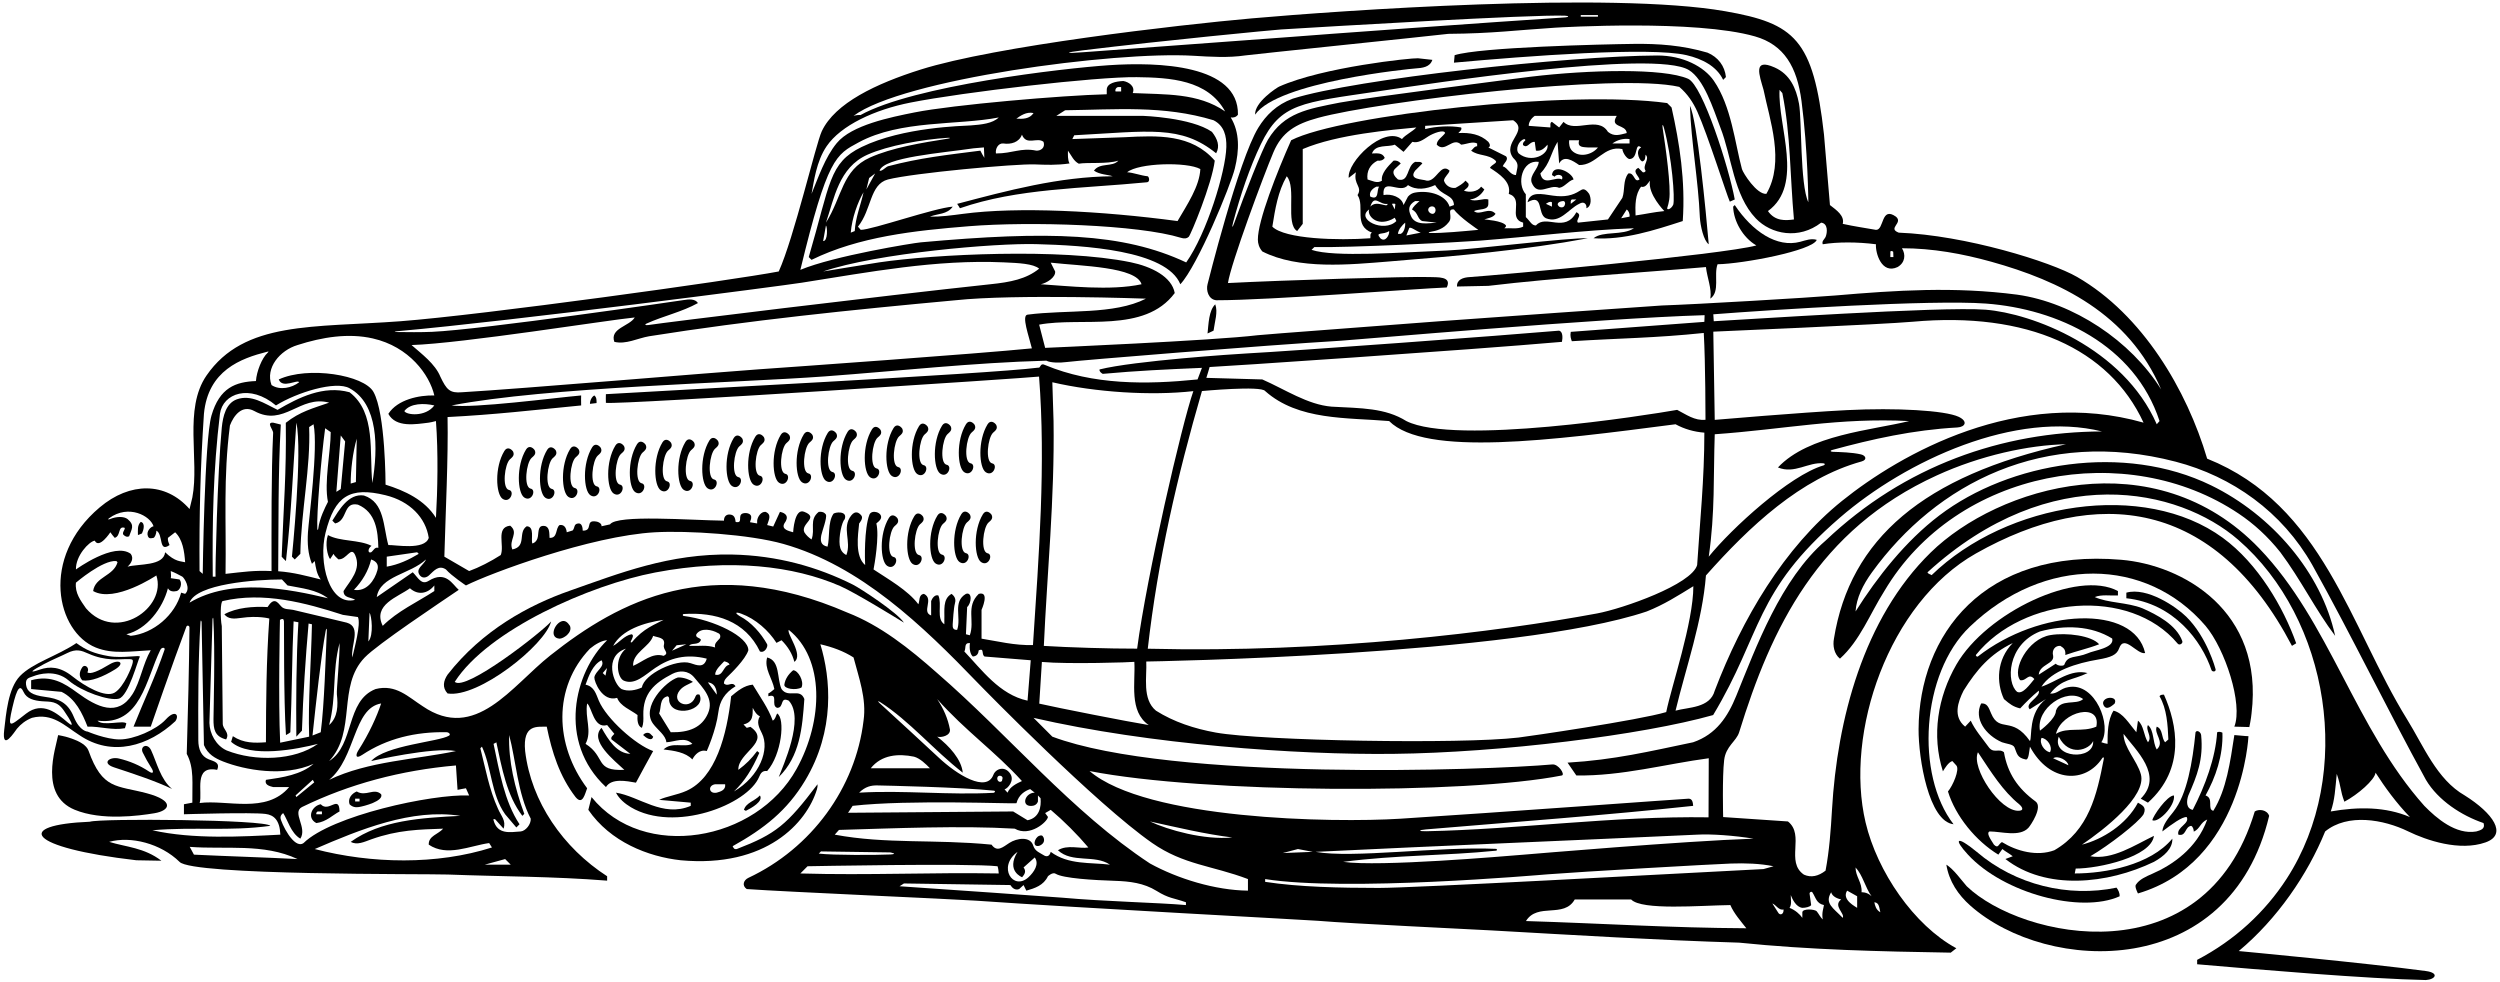 <?xml version="1.0" encoding="UTF-8"?>
<svg xmlns="http://www.w3.org/2000/svg" xmlns:xlink="http://www.w3.org/1999/xlink" width="504pt" height="198pt" viewBox="0 0 504 198" version="1.1">
<g id="surface1">
<path style=" stroke:none;fill-rule:nonzero;fill:rgb(0%,0%,0%);fill-opacity:1;" d="M 30.461 151.242 C 29.742 149.707 28.16 150.453 28.781 151.715 C 29.285 152.742 29.887 153.828 30.582 154.918 C 30.953 155.496 31.012 156.18 30.031 155.531 C 28.16 154.281 26.129 153.43 23.973 152.918 C 22.113 152.477 20.395 153.84 22.98 154.695 C 26.672 155.91 31.473 157.492 34.691 159.051 C 32.355 157.133 31.617 153.723 30.461 151.242 "/>
<path style=" stroke:none;fill-rule:nonzero;fill:rgb(0%,0%,0%);fill-opacity:1;" d="M 124.176 159.801 C 124.805 161.016 125.938 161.992 127.172 162.73 C 135.926 167.945 150.738 162.262 153.059 156.578 C 153.34 155.887 153.703 155.309 154.656 155.445 C 157.566 152.137 158.352 144.812 156.672 143.832 C 156.352 144.398 156.352 144.961 155.785 145.285 C 154.898 142.785 153.203 140.445 151.754 138.027 C 149.98 138.188 148.688 139.316 147.398 140.367 C 146.543 148.164 144.281 156.793 138.395 159.43 C 136.496 160.281 134.293 160.547 132.883 161.25 L 139.254 161.816 L 139.254 162.461 C 133.609 164.879 128.852 160.527 124.176 159.801 Z M 152.641 151.414 C 151.43 153.027 150.465 153.992 148.852 155.203 C 148.688 151.734 155.617 149.551 151.285 146.531 L 150.543 146.734 L 149.887 146.051 C 151.902 145.566 151.723 144.125 151.754 142.703 C 152.074 143.348 152.559 144.156 153.203 144.398 C 152.445 145.582 153.035 146.699 153.605 147.844 C 155.195 151.016 153.223 156.473 147.965 159.559 C 150.141 157.461 151.594 155.148 153.078 151.781 Z M 144.172 158.105 L 146.188 158.105 C 146.352 159.234 145.336 159.57 144.496 159.801 C 142.883 160.121 142.641 158.348 144.172 158.105 "/>
<path style=" stroke:none;fill-rule:nonzero;fill:rgb(0%,0%,0%);fill-opacity:1;" d="M 129.656 148.188 C 130.223 148.754 131.434 149.559 131.676 148.512 L 131.109 147.945 C 130.723 147.582 129.98 147.703 129.656 148.188 "/>
<path style=" stroke:none;fill-rule:nonzero;fill:rgb(0%,0%,0%);fill-opacity:1;" d="M 149.98 163.266 L 150.367 163.461 C 151.461 162.914 153.953 161.539 153.203 160.363 C 152.156 161.492 150.383 161.816 149.98 163.266 "/>
<path style=" stroke:none;fill-rule:nonzero;fill:rgb(0%,0%,0%);fill-opacity:1;" d="M 157.559 138.914 C 156.594 136.816 157.316 133.188 154.656 132.543 C 154.012 134.801 155.703 136.738 156.109 138.914 C 155.703 139.238 155.312 139.617 154.898 139.801 L 154.898 140.367 C 157.074 139.719 155.301 142.219 156.672 142.703 C 158.125 142.703 157.156 140.367 159.012 141.254 C 162.32 144.797 157.762 154.582 156.996 156.656 C 161.27 152.461 161.754 146.734 162.156 140.93 C 161.27 138.59 158.93 140.848 157.559 138.914 "/>
<path style=" stroke:none;fill-rule:nonzero;fill:rgb(0%,0%,0%);fill-opacity:1;" d="M 161.59 138.59 C 162.156 137.301 160.867 135.113 159.898 135.125 C 158.93 135.93 158.285 136.898 158.125 138.027 C 158.023 138.875 160.465 139.238 161.59 138.59 "/>
<path style=" stroke:none;fill-rule:nonzero;fill:rgb(0%,0%,0%);fill-opacity:1;" d="M 453.91 143.832 C 456.434 123.023 439.949 113.898 427.648 112.852 C 399.77 110.488 386.879 128.098 386.785 147.012 C 386.754 152.93 388.84 165.613 393.836 166.172 C 386.129 156.215 387.297 135.758 397.105 126.352 C 412.125 111.957 432.695 112.238 444.637 126.172 C 448.574 130.852 452.211 141.93 450.445 146.492 L 453.465 146.574 C 453.465 146.574 453.816 144.914 453.91 143.832 "/>
<path style=" stroke:none;fill-rule:nonzero;fill:rgb(0%,0%,0%);fill-opacity:1;" d="M 437.945 169.074 C 433.496 174.414 424.449 176.09 418.27 176.09 L 418.465 175.102 C 423.125 175.102 433.688 172.758 434.234 168.508 C 430.363 170.363 425.848 173.426 421.414 172.621 C 425.117 170.461 431.078 165.863 432.141 164.156 C 432.816 162.676 431.852 162.324 431.012 161.816 C 428.672 166.25 423.832 169.234 419.719 170.281 C 424.242 167.227 432.801 160.508 431.602 156.109 C 430.844 153.336 428.105 150.695 428.105 147.945 C 430.539 151.211 436.254 156.332 431.574 161.008 C 432.117 161.273 432.543 161.574 433.027 161.816 C 440.66 154.945 438.93 146.027 436.254 140.043 C 435.93 140.043 435.527 140.043 435.363 140.367 C 436.84 142.898 437.016 146.137 437.141 149.074 L 436.492 149.641 C 435.688 148.754 436.09 146.977 434.801 146.492 C 434.156 147.945 436.492 149.559 434.801 151.09 C 433.914 149.559 434.316 147.301 433.027 146.172 C 432.461 147.219 433.992 148.512 433.027 149.641 C 432.141 148.27 432.219 146.254 431.012 145.285 L 430.688 147.621 C 429.141 145.789 428.027 143.754 426.09 143.27 C 424.883 145.125 424.883 147.945 424.883 149.961 C 424.504 149.898 424.066 149.812 423.629 149.637 C 425.824 146.34 422.426 137.488 416.98 138.527 C 415.367 138.766 414.836 139.918 413.305 139.836 C 415.723 136.773 417.703 137.219 420.848 135.688 C 417.465 134.801 414.535 137.469 411.555 138.438 C 413.586 135.211 418.742 133.68 422.938 132.969 C 425.656 132.508 426.758 132 427.215 130.707 C 428.246 127.766 430.832 132.027 432.461 131.656 C 430.234 121.789 411.168 122.656 398.75 132.34 C 398.562 132.488 398.227 132.18 398.367 132.004 C 407.77 120.316 429.359 118.188 439.023 129.758 C 439.379 130.184 440.129 129.719 439.949 129.234 C 438.762 125.949 434.777 123.891 431.898 122.625 C 428.832 121.414 424.961 121.578 422.301 120.367 C 423.672 119.801 425.445 120.125 426.977 120.043 L 426.977 119.156 C 418.855 114.766 400.449 123.469 394.391 134.004 C 390.664 140.492 389.371 148.238 391.691 155.5 C 392.094 154.855 392.785 153.672 393.594 153.43 L 394.398 154.316 C 395.125 155.121 393.676 158.43 392.707 159.559 C 394.238 164.559 398.352 169.559 402.867 172.297 L 403.68 171.164 C 404.289 171.688 404.965 171.977 405.77 172.621 L 404.289 173.176 C 412.438 179.547 424.883 178.266 434.234 173.75 C 436.227 172.648 438.027 171.09 437.945 169.074 Z M 422.621 146.492 C 419.801 147.703 416.816 146.492 414.48 147.945 C 415.629 143.348 423.652 141.547 422.621 146.492 Z M 415.043 148.512 C 417.133 152.688 421.227 151.129 421.98 149.398 C 422.238 153.441 413.508 152.855 415.043 148.512 Z M 416.98 154.273 L 413.914 152.863 C 414.883 152.219 416.891 153.312 416.98 154.273 Z M 419.965 140.93 C 418.59 142.219 415.367 140.77 414.48 143.27 C 414.48 144.953 411.254 147.301 411.254 147.301 C 410.418 142.789 416.656 138.535 419.965 140.93 Z M 413.27 151.656 C 412.223 151.492 411.027 149.898 411.574 148.754 C 412.691 148.852 413.914 150.512 413.27 151.656 Z M 411.254 127.301 C 416.336 125.93 421.621 126.145 425.816 128.727 C 426.34 130.652 422.047 131.137 420.914 131.699 C 418.379 132.75 416.898 131.98 416.172 133.996 C 416.016 134.324 414.844 134.285 414.441 133.801 L 411.012 136.012 C 411.172 133.914 414.18 133.887 413.914 132.219 C 413.594 131.012 414.355 130.125 415.367 130.207 C 416.172 130.688 416.445 131.082 416.367 132.051 C 418.746 131.207 421.004 130.738 423.188 129.883 C 421.688 128.145 416.641 127.492 413.363 128.035 C 408.742 128.805 405.609 135.055 407.266 137.125 C 408.555 137.367 408.914 135.527 410.125 136.898 C 409.191 138 407.785 140.043 406.656 139.477 C 404.434 137.652 404.586 129.98 411.254 127.301 Z M 398.754 151.656 C 401.492 155.766 403.719 159.422 407.129 162.191 C 407.426 162.434 408.27 163.363 407.051 163.449 C 403.215 163.719 397.301 154.781 398.754 151.656 Z M 414.156 171.41 C 410.688 172.703 406.574 171.617 403.59 169.762 C 402.863 170.164 402.867 171.168 401.98 170.281 C 401.141 168.977 400.441 167.926 401.094 167.621 C 403.461 167.621 407.164 168.801 408.934 166.879 C 409.336 166.445 411.898 162.703 410.367 161.574 C 406.738 158.914 404.723 155.848 403.996 151.656 C 402.945 150.77 401.898 152.059 400.852 150.527 C 399.652 148.852 398.188 147.219 397.301 145.285 L 396.172 146.492 C 393.676 144.477 394.723 141.496 395.852 139.238 C 398.512 134.965 401.254 131.816 405.77 129.641 C 402.465 133.027 402.453 137.652 403.996 140.93 C 405.203 141.977 405.895 142.488 407.266 142.812 C 408.395 141.602 409.641 140.367 411.012 139.238 C 411.465 140.539 408.035 141.793 409.191 142.988 L 412.465 140.93 C 408.84 143.688 409.715 148.586 409.238 149.398 C 405.605 144.211 403.109 147.863 401.414 143.832 C 400.879 142.551 400.609 141.734 399.398 141.816 C 397.875 144.863 400.289 148.195 403.59 149.637 C 404.555 149.988 405.852 150.012 406.129 150.688 C 406.672 152.012 406.645 152.734 408.352 153.105 C 409.016 153.312 409.074 151.414 409.238 150.527 C 413.215 157.906 420.465 157.949 423.809 152.848 C 423.992 152.574 424.191 152.645 424.129 152.973 C 422.73 160.289 421.098 167.402 414.156 171.41 "/>
<path style=" stroke:none;fill-rule:nonzero;fill:rgb(0%,0%,0%);fill-opacity:1;" d="M 457.461 164.477 C 457.059 163.266 455.445 163.027 454.559 163.59 C 444.465 197.238 407.492 189.262 396.496 178.668 C 395.367 177.379 393.836 175.203 392.383 174.316 C 392.922 177.684 394.77 180.402 397.23 182.582 C 412.836 196.398 449.566 197.75 457.461 164.477 "/>
<path style=" stroke:none;fill-rule:nonzero;fill:rgb(0%,0%,0%);fill-opacity:1;" d="M 398.512 171.734 C 394.371 168.328 393.781 169.098 396.754 172.312 C 403.953 180.098 419.457 184.223 427.305 180.699 C 427.391 180.086 427.012 179.352 426.691 178.949 C 417.016 180.965 406.336 178.426 398.512 171.734 "/>
<path style=" stroke:none;fill-rule:nonzero;fill:rgb(0%,0%,0%);fill-opacity:1;" d="M 425.203 140.688 C 424.398 140.77 423.715 141.414 424.074 142.141 C 424.641 143.348 425.77 142.301 426.332 141.816 C 426.734 140.848 425.816 140.625 425.203 140.688 "/>
<path style=" stroke:none;fill-rule:nonzero;fill:rgb(0%,0%,0%);fill-opacity:1;" d="M 445.848 135.125 C 446.117 135.551 446.816 135.375 446.652 134.883 C 446.652 134.883 444.973 128.469 440.73 124.309 C 438.742 122.355 432.887 118.305 428.672 119.48 L 428.672 120.609 C 438.227 121.637 443.867 129.18 445.848 135.125 "/>
<path style=" stroke:none;fill-rule:nonzero;fill:rgb(0%,0%,0%);fill-opacity:1;" d="M 453.289 148.414 C 452.68 148.414 451.277 148.238 450.445 148.188 C 449.617 153.574 448.863 159.188 446.203 163.461 C 444.895 163.16 446.379 160.926 444.637 160.363 C 446.652 156.734 448.203 152.309 448.039 147.711 C 447.719 147.551 447.379 147.461 446.977 147.621 C 446.652 152.785 444.559 158.43 442.059 163.266 C 440.691 163.023 440.777 161.449 441.172 160.363 C 442.945 156.332 444.234 153.105 443.75 148.188 C 443.664 147.539 442.879 147.102 442.621 147.621 C 442.027 153.586 440.918 160.211 438.164 163.648 C 437.121 164.953 436.016 166.254 435.93 167.621 C 437.805 166.176 439.992 164.602 440.848 164.719 C 441.492 166.09 438.754 166.734 439.156 168.266 C 440.77 168.672 440.445 166.656 441.734 166.492 C 442.137 166.656 442.266 167.34 442.266 167.664 C 443.578 167.051 443.527 165.855 444.977 165.211 C 442.883 171.105 437.836 174.418 433.984 176.113 C 432.645 176.703 431.266 177.281 430.574 178.391 C 430.316 178.805 431.012 180.121 431.012 180.121 C 452.133 173.863 453.289 148.414 453.289 148.414 "/>
<path style=" stroke:none;fill-rule:nonzero;fill:rgb(0%,0%,0%);fill-opacity:1;" d="M 433.914 165.363 C 435.121 165.969 438.586 162.422 438.27 160.363 C 436.875 160.363 433.977 164.594 433.914 165.363 "/>
<path style=" stroke:none;fill-rule:nonzero;fill:rgb(0%,0%,0%);fill-opacity:1;" d="M 15.969 148.18 C 22.605 152.711 30.012 150.375 35.348 145.395 C 36.207 144.215 35.348 142.945 33.422 145.043 C 31.5 147.145 26.949 149.07 24.148 149.07 C 21.348 149.07 17.672 147.492 17.672 147.492 C 17.672 147.492 16.098 147.492 14.875 144.52 C 13.648 141.543 11.723 140.844 9.098 140.492 C 6.473 140.145 5.426 139.445 5.25 138.043 C 5.074 136.645 5.949 136.645 6.824 136.293 C 7.699 135.945 11.199 134.895 13.824 137.168 C 16.449 139.445 22.047 141.367 23.973 140.844 C 25.898 140.32 27.824 132.969 28.172 132.445 C 28.523 131.918 24.848 132.793 21.875 132.27 C 18.898 131.742 17.324 131.043 15.398 129.645 C 11.605 132.223 6.582 133.629 4.023 136.293 C 1.621 138.801 1.227 143.941 0.852 147.121 C 0.301 151.758 3.02 147.391 3.422 146.906 C 4.191 145.984 5.164 145.219 6.453 144.711 C 10.566 143.664 13.066 146.324 15.969 148.18 Z M 8.875 133.875 C 10.742 132.895 12.453 132.219 13.523 131.672 C 15.363 130.734 16.406 131.137 17.801 131.762 C 21.293 133.328 24.066 132.875 25.375 132.875 C 26.75 132.875 26.875 132.875 26.75 133.625 C 26.625 134.375 25 138.5 23.125 139.625 C 21.25 140.75 17.125 138.375 14.625 136.375 C 12.125 134.375 10.016 134.293 8 135 C 5.5 135.875 6.5 135.125 8.875 133.875 Z M 5.25 143.875 C 1.875 146.5 1.5 147 2.5 142.625 C 3.5 138.25 4.125 138.125 4.75 139.5 C 5.375 140.875 6.875 141.25 8.5 141.375 C 10.125 141.5 11.5 141.25 12.875 143.25 C 14.25 145.25 15.25 147 13.625 145.625 C 11.531 143.855 8.625 141.25 5.25 143.875 "/>
<path style=" stroke:none;fill-rule:nonzero;fill:rgb(0%,0%,0%);fill-opacity:1;" d="M 496.895 160.363 C 491.246 157.141 488.586 150.363 485.281 145.043 C 473.668 126.254 468.348 101.82 444.961 92.465 C 440.883 78.637 431.941 63.445 418.75 55.836 C 413.449 52.777 396.219 47.414 382.785 46.902 C 380.449 46.016 383.754 44.969 382.223 43.68 C 379.156 41.5 379.883 46.422 378.191 46.34 C 375.934 45.938 373.898 45.66 371.496 45.129 C 371.902 43.516 370.281 42.391 368.918 41.34 L 367.715 27.109 C 365.559 7.883 361.832 4.719 347.785 2.262 C 324.836 -1.75 269.945 2.152 252.328 3.707 C 237.52 5.016 200.609 9.285 185.594 14.027 C 176.66 16.848 168.328 20.773 165.664 26.477 C 164.477 29.02 160.059 47.953 156.996 54.727 C 147.684 56.508 97.125 63.523 80.723 64.762 C 63.203 66.078 49.223 64.664 41.625 75.715 C 36.98 82.473 40.23 92.66 38.777 100.289 L 38.211 102.625 C 33.367 97.109 26.199 97.141 20.094 102.293 C 7.953 112.535 11.48 127.391 19.32 130.547 C 22.781 131.941 26.457 131.285 30.391 131.094 C 28.816 133.766 28.312 137.395 26.715 139.934 C 23.754 144.625 19.566 142.57 15.57 139.641 C 12.984 137.738 10.32 136.031 6.277 137.141 L 6.277 138.914 L 12.406 139.477 C 15.23 140.848 16.602 143.832 17.648 146.492 C 20.23 146.414 22.684 147.293 25.184 146.809 L 25.473 145.848 C 24.906 145.125 20.633 146.492 19.664 145.285 C 28.359 146.379 29.441 136.887 32.328 131.012 C 32.625 130.402 33.328 130.527 33.18 130.965 C 31.312 136.453 29.016 141.266 26.922 146.492 L 30.391 146.492 C 30.391 146.492 34.84 133.582 37.566 126.352 C 37.703 125.98 38.199 126.102 38.195 126.512 C 38.117 134.68 37.902 143.309 37.648 151.977 C 39.184 154.859 38.719 157.891 38.777 161.816 C 38.777 161.816 37.484 162.059 37.082 162.137 L 37.082 164.156 C 37.082 164.156 50.738 163.73 53.527 164.09 C 55.199 164.301 56.398 165.305 56.52 168.266 C 48.695 168.672 38.938 169.234 30.715 167.379 C 39.18 166.656 46.195 167.621 54.5 166.492 C 53.691 165.211 20.176 164.957 18.109 165.66 C 2.82 166.285 5.285 170.859 27.488 173.43 L 32.535 173.523 C 29.066 170.863 25.391 170.766 22.004 169.719 C 26.359 168.508 32.406 170.039 36.195 173.75 C 38.707 176.527 85.836 176.137 90.289 176.305 C 101.055 176.719 111.52 176.672 122.398 177.539 L 122.398 176.652 C 113.531 170.93 107.078 161.656 105.867 151.414 C 105.336 145.875 108.367 146.574 110.223 146.492 C 111.273 151.656 112.805 156.492 116.031 160.688 C 117.469 162.441 117.934 159.992 118.367 158.914 C 111.816 150.18 111.426 138.613 118.934 130.77 C 119.98 129.883 121.434 129.074 122.398 129.074 C 115.734 135.512 112.359 149.562 122.16 158.672 C 123.289 156.816 126.352 157.461 128.207 157.785 C 129.367 155.559 130.547 153.512 131.676 151.414 C 128.102 150.148 122.242 144.855 120.723 141.266 C 120.145 139.898 119.816 138.414 118.047 138.027 C 118.691 136.254 119.496 133.996 121.27 133.109 C 122.078 134.398 119.98 135.285 119.82 136.574 C 119.785 137.43 121.434 141.574 124.414 140.688 C 125.062 142.383 127.156 143.105 128.527 144.156 C 128.449 145.125 128.527 146.414 129.414 146.734 C 129.746 145.91 129.719 145.059 129.695 144.168 C 129.598 139.801 131.91 137.723 135.535 135.855 C 136.98 135.109 138.758 135.133 139.949 136.566 C 141.77 138.754 144.004 140.918 142.723 143.832 C 141.484 146.664 138.934 147.703 135.223 147.621 L 132.883 143.832 C 133.367 142.703 132.883 140.77 134.578 140.367 C 134.98 140.527 134.898 140.93 134.898 141.254 C 135.414 144.848 142.445 143.234 141.027 140.043 C 140.363 139.84 140.281 140.25 140.105 140.66 C 138.977 143.305 135.09 141.594 137.043 139.16 C 137.75 138.281 138.789 137.98 139.691 137.477 C 139.207 137.07 137.766 136.512 136.676 136.574 C 134.168 137.348 129.195 142.543 131.66 145.906 C 132.57 147.148 134.238 148.258 134.336 149.641 C 136.109 149.559 138.047 148.43 139.578 149.961 C 137.805 150.77 135.465 149.477 133.77 151.09 C 135.867 151.332 138.207 151.656 139.578 153.105 C 140.062 152.141 141.109 151.012 142.48 151.414 C 142.48 151.414 144.352 147.297 144.824 143.551 C 145.105 141.34 146.09 139.68 148.285 138.348 C 147.559 137.219 146.836 138.59 145.945 137.785 C 145.945 137.102 146.414 136.676 146.859 136.242 C 147.203 135.914 150.301 132.945 150.867 131.094 C 150.867 128.34 144.016 124.988 137.855 124.18 C 137.539 124.141 137.621 123.805 137.812 123.789 C 144.211 123.371 150.23 125.148 153.203 131.336 C 154.172 131.742 154.871 130.344 154.656 129.883 C 153.445 127.707 151.48 125.43 149.141 124.219 C 148.062 123.547 148.277 123.301 149.426 123.715 C 152.316 124.758 154.969 127.117 156.535 129.602 L 157.559 129.074 C 158.852 130.367 159.738 131.816 160.141 133.43 C 162.047 132.051 158.527 127.707 159.012 126.98 C 166.242 132.766 166.027 145.191 160.582 155.031 C 152.465 169.703 129.719 173.688 119.254 160.688 L 118.609 163.266 C 123.047 169.719 130.625 172.703 137.238 173.43 C 154.477 175.008 162.66 165.855 164.691 159.137 C 164.797 158.781 164.848 158.438 164.816 158.105 C 158.652 166.27 156.465 168.117 148.527 171.168 C 148.047 171.25 147.941 171.078 147.699 170.594 C 154.07 167.043 158.684 163.398 162.301 157.375 C 168.398 147.223 167.477 136.742 165.383 129.883 C 167.801 130.445 170.059 131.254 172.074 132.543 C 173.121 136.574 174.734 140.848 174.09 145.285 C 172.477 158.832 163.605 171.008 150.867 176.977 C 149.93 177.418 149.496 178.508 150.543 179.234 C 158.367 179.797 192.125 181.254 196.738 181.574 C 217.559 183.035 263.926 185.484 265.688 185.633 C 272.504 186.211 296.062 187.309 300.648 187.57 C 317.602 188.523 333.984 189.531 350.613 190.039 C 364.805 191.492 378.836 191.812 393.27 192.055 L 394.398 191.168 C 385.84 186.547 378.441 175.703 376.102 165.809 C 371.824 147.746 380.727 121.535 398.344 111.582 C 422.672 97.844 446.531 100.523 462.059 130.207 L 462.914 129.688 C 460.355 122.492 455.227 113.613 448.109 108.422 C 432.266 96.855 404.633 101.195 389.414 115.949 C 389.254 115.789 388.594 115.691 388.594 115.367 C 413.465 92.699 439.234 98.434 451.227 108.824 C 469.547 124.695 474.762 155.926 460.984 177.164 C 456.648 183.848 450.578 189.516 442.945 193.508 L 442.945 194.395 C 455.57 195.488 477.266 197.332 489.051 197.578 C 491.031 197.441 491.785 196.129 489.07 195.762 C 477.035 194.141 451.332 191.734 451.332 191.734 C 459.074 185.281 465.203 176.332 468.75 167.621 C 473.27 163.918 480.516 165.184 485.477 167.602 C 489.207 169.422 495.867 171.668 501.078 169.828 C 505.598 168.23 502.609 163.953 496.895 160.363 Z M 19.102 108.996 C 19.988 110.77 22.246 107.305 22.246 107.305 C 22.531 107.68 22.809 108.109 23.133 108.434 C 24.422 108.027 23.695 105.934 25.148 106.414 C 25.23 106.82 24.605 107.285 24.848 107.77 C 25.172 108.094 25.551 108.352 26.035 108.109 C 26.52 106.656 27.246 105.934 25.715 104.641 C 24.969 104.074 23.508 104.098 22.172 104.645 C 21.805 104.793 21.684 104.699 21.973 104.488 C 25.957 101.574 30.32 104.023 30.953 106.094 C 30.391 106.176 29.422 107.141 29.824 108.109 C 30.066 108.672 30.449 108.512 30.953 108.434 C 31.191 108.34 31.543 107.637 31.52 106.98 C 32.969 107.707 31.922 111.496 34.18 109.883 C 34.02 109.48 33.777 108.996 33.855 108.434 L 35.309 107.305 C 36.84 108.754 37.164 111.172 37.324 113.352 C 36.441 113.105 35.348 113.324 33.293 111.336 C 32.969 114.156 28 113.633 25.715 114.238 C 26.438 113.594 27.035 112.582 26.359 111.656 C 23.02 109.176 15.309 114.801 15.309 114.801 C 15.23 112.062 17.938 109.168 19.102 108.996 Z M 17.328 122.625 C 16.277 121.094 15.07 119.559 15.309 117.465 C 15.309 117.465 20.691 112.844 23.457 113.109 L 23.695 113.352 C 22.891 116.172 19.18 116.254 18.777 119.156 C 23.098 121.637 31.52 116.012 31.52 116.012 C 33.68 122.492 23.402 129.672 17.328 122.625 Z M 37.324 119.723 L 36.52 119.48 C 35.309 123.996 30.953 127.707 26.359 128.188 L 25.473 127.867 C 29.582 126.898 32.809 122.625 33.855 118.594 C 34.262 119.32 35 119.277 35.633 119.156 C 36.312 118.969 36.84 117.625 36.195 116.82 L 34.43 116.562 C 34.547 116.109 34.422 115.609 34.422 115.125 C 35.219 115.426 35.961 115.82 36.762 116.254 C 37.145 116.52 38.543 118.617 37.324 119.723 Z M 118.367 141.816 C 119.336 142.543 119.66 146.977 122.398 146.172 L 123.852 147.945 C 123.609 148.27 123.047 148.59 123.289 149.074 L 127.078 151.977 C 124.336 151.898 122.641 149.156 121.27 146.734 C 118.707 149.301 123.895 153.348 125.867 155.203 C 119.801 155.492 122.203 152.59 118.047 149.961 C 119.418 147.383 117.883 144.719 118.367 141.816 Z M 122.062 136.207 L 121.512 135.688 L 122.367 134.676 Z M 381.094 50.695 C 381.277 50.543 381.512 50.602 381.672 50.762 L 381.711 51.824 L 381.094 51.824 Z M 318.68 3.035 L 322.145 3.035 L 322.145 3.359 L 318.68 3.359 Z M 218.262 10.148 C 234.805 8.133 256.766 6.031 258.277 5.938 C 267.473 5.375 308.715 2.906 315.48 3.16 C 316.379 3.195 316.316 3.453 315.566 3.504 C 302.547 4.332 263.566 7.152 260.656 7.414 C 259.281 7.535 221.652 10.277 218.395 10.527 C 214.66 10.82 214.465 10.613 218.262 10.148 Z M 240.578 11.242 C 244.141 11.453 247.609 11.684 251.078 11.168 C 252.32 10.984 287.875 7.309 291.988 6.824 C 300.891 6.754 305.77 6.074 313.516 5.582 C 314.68 5.508 341.805 3.898 353.809 7.34 C 359.691 9.027 362.289 13.496 363.188 20.398 C 364.477 30.266 364.562 40.773 364.562 40.773 C 362.867 37.227 363.266 24.043 362.68 20.91 C 362.086 17.727 360.84 14.969 357.77 13.602 C 353.273 11.605 354.715 15.215 355.531 18.113 C 356.734 24.074 359.887 32.629 356.094 39.082 C 354.16 39.242 351.398 34.883 351.176 34.082 C 349.758 28.84 349.047 21.422 345.504 16.277 C 343.547 13.434 339.277 11.168 334.074 11.188 C 316.5 11.258 273.219 15.91 260.617 19.891 C 257.355 21.094 255.227 23.215 253.668 25.758 C 249.668 32.285 243.441 57.305 243.441 57.305 C 243.117 58.508 243.598 60.387 245.215 60.531 C 256.102 60.531 285.453 58.191 291.664 57.953 C 292.793 55.613 289.648 55.938 288.195 55.855 C 284.488 55.691 258.359 56.5 247.555 57.062 C 248.117 53.195 254.738 35.371 256.723 30.699 C 258.445 26.641 261.152 25.012 265.73 23.758 C 277.891 20.434 326.137 14.664 338.535 17.512 C 340.219 18.941 341.352 20.668 342.199 22.551 C 344.27 27.156 348.117 39.344 348.73 40.656 L 349.727 40.211 C 348.562 33.855 343.262 17.164 340.316 15.879 C 335.336 13.707 320.441 14.055 308.652 15.457 C 307.195 15.629 274.309 19.848 270.098 20.684 C 263.637 21.965 258.895 22.691 255.621 28.156 C 254.496 30.027 250.863 39.215 248.859 44.859 C 248.406 46.145 248.316 45.867 248.617 44.746 C 250.02 39.465 251.945 33.738 254.191 29.07 C 258.191 20.766 262.383 20.711 277.809 18.414 C 287.766 16.934 333.566 9.91 340.473 14.121 C 343.512 15.977 345.344 21.781 346.82 25.695 C 349.156 31.66 349.457 39.297 353.973 44.031 C 357.059 47.262 362.656 48.359 367.145 44.887 C 368.516 45.051 368.434 46.824 368.031 47.789 C 367.789 48.273 367.223 48.598 367.465 49.242 C 370.449 48.758 374.402 48.758 378.191 49.242 C 378.059 50.961 379.316 55.359 382.547 53.84 C 384.078 52.953 384.238 51.34 383.434 50.047 C 389.602 50.047 395.633 51.148 401.449 52.766 C 415.145 56.578 429.137 63.18 435.688 78.516 C 429.559 68.676 417.984 61 406.656 59.402 C 393.969 57.746 382.293 58.52 369.992 59.57 C 364.938 60 342.055 61.355 335.035 61.586 C 334.258 61.613 295.051 64.387 290.582 64.734 C 279.836 65.574 254.973 67.406 253.57 67.578 C 244.648 68.664 210.703 70.129 210.703 70.129 L 209.492 65.449 C 218.039 63.84 230.699 67.305 236.828 59.078 C 236.234 55.77 232.125 53.734 227.941 52.871 C 213.891 49.969 188.25 51.262 177.262 52.891 C 175.691 53.121 165.945 54.727 165.945 54.727 C 176.793 51.023 200.711 48.996 208.859 49.215 C 218.617 49.477 235.152 50.422 237.957 57.305 C 241.426 53.598 248.102 37.41 248.945 33.953 C 249.848 30.285 249.945 26.672 248.117 23.68 C 248.684 23.762 249.246 23.598 249.57 23.113 C 249.742 13.02 233.551 12.469 223.516 13.148 C 214.301 13.773 184.141 17.27 173.469 23.199 C 173.203 23.156 172.641 23.195 172.074 23.355 C 181.902 16 224.617 10.293 240.578 11.242 Z M 358.758 18.113 L 359.32 18.762 C 361.016 27.227 360.852 35.453 361.66 44.242 C 359.973 44.465 357.871 44.645 356.418 42.551 C 363.758 37.227 358.352 25.371 358.758 18.113 Z M 301.57 171.129 C 290.055 170.609 272.648 173.086 265.215 171.734 C 289.809 170.523 318.031 169.395 342.145 168.266 C 344.922 168.102 349.562 168.43 353.516 169.074 C 339.242 169.559 309.145 172.145 307.121 172.305 C 303.172 172.617 278.035 174.797 270.777 173.75 C 281.633 172.336 291.32 172.551 301.609 171.496 C 301.867 171.469 301.844 171.141 301.57 171.129 Z M 317.789 156.332 C 326.902 156.492 335.938 153.992 344.484 152.863 L 344.441 164.773 C 325.098 164.477 306.266 167.199 287.566 167.578 C 285.922 167.613 285.863 167.344 287.484 167.207 C 305.516 165.691 323.793 164.344 341.34 162.461 C 341.289 161.801 341.203 161.012 340.414 161.012 C 338.57 161.098 301.418 163.844 282.32 165.051 C 268.645 165.91 231.156 165.266 219.652 155.445 C 242.766 159.961 295.496 160.18 314.887 156.332 C 315.566 156.113 314.164 154 312.969 154.109 C 299.941 155.285 236.223 157.516 212.152 148.512 L 208.363 144.719 C 231.691 150.098 261.469 152.203 280.883 151.98 C 302.445 151.734 331.09 148.195 345.371 144.156 C 355.309 127.594 353.555 119.371 370.926 104.355 C 384.344 92.758 406.418 82.68 423.754 86.98 C 403.672 87.062 383.996 93.836 368.031 108.996 C 358.977 116.781 354.008 130.52 350.031 140.273 C 348.328 144.457 346.02 148.031 341.34 149.641 C 332.469 151.492 325.453 153.188 316.016 153.75 Z M 264.648 171.734 L 258.602 171.977 L 261.664 171.164 Z M 248.441 168.832 C 242.797 169.395 235.418 167.312 231.828 165.605 C 236.988 166.734 243.039 168.188 248.441 168.832 Z M 196.129 132.355 C 196.938 132.277 197.234 131.816 197.316 131.094 C 198.523 130.609 197.766 131.871 198.492 132.355 L 207.797 133.109 L 207.152 141.254 C 201.508 140.043 197.879 134.98 194.41 131.336 C 194.816 130.738 194.25 129.559 195.539 129.641 C 195.379 130.852 195.605 131.918 196.129 132.355 Z M 197.879 128.754 L 197.879 122.949 C 197.879 122.949 199.629 119.102 197.316 119.723 C 194.652 122.301 196.566 125.164 195.516 128.07 L 194.734 127.867 L 194.977 122.383 C 195.867 121.594 196.043 119.277 194.734 119.723 C 191.992 121.336 193.848 124.48 192.961 126.98 C 192.113 127.02 192.031 126.496 192.062 125.859 C 192.094 125.227 192.277 122.496 192.496 121.738 C 192.699 121.047 192.68 120.375 191.832 119.723 C 189.977 120.77 190.461 123.109 190.379 124.965 L 190.379 125.852 C 188.688 124.723 189.977 121.82 189.172 120.043 C 188.445 119.801 187.879 120.691 187.719 121.172 L 187.719 124.078 C 185.703 123.352 188.363 120.77 186.27 119.723 C 185.137 119.883 185.461 121.172 185.137 121.82 C 183.043 118.996 179.012 116.738 176.105 114.801 C 176.27 113.996 177.316 108.109 176.672 105.527 C 176.965 105.285 177.434 104.922 177.582 104.531 C 178.031 103.332 175.715 102.613 175.27 103.773 C 174.195 106.559 174.348 112.922 174.414 113.914 C 172.316 112.141 172.961 107.867 173.203 105.527 C 173.203 105.527 174.105 104.516 173.672 103.957 C 173.23 103.387 172.48 102.832 171.621 103.91 C 169.605 106.441 171.727 109.102 170.621 111.898 C 169.746 111.449 169.387 110.738 169.285 109.91 C 169.066 108.168 169.699 105.242 170.301 104.641 C 170.91 102.898 168.246 103.246 168.008 103.602 C 166.832 105.352 167.328 108.367 166.832 110.207 C 165.406 109.93 165.371 108.969 165.574 107.898 C 165.727 107.09 166.754 104.48 166.512 103.754 C 166.188 103.27 165.703 103.109 165.059 103.191 C 163.043 104.805 164.414 106.656 163.605 108.754 C 163.055 108.383 162.559 107.949 162.156 107.305 C 161.352 105.527 165.219 104.398 162.156 103.191 C 160.141 102.305 159.898 107.305 159.898 107.305 C 159.094 107.062 157.453 106.762 158.125 105.527 C 159.156 104.164 158.449 103.434 157.238 103.191 L 155.879 106.152 L 154.656 105.852 C 154.898 104.965 155.703 103.754 154.336 103.191 C 153.445 103.109 152.723 104.156 152.641 104.965 L 152.641 105.527 L 151.199 105.277 C 151.277 104.871 151.512 104.641 151.43 104.078 C 151.285 103.48 150.355 103.309 149.738 103.512 C 148.609 103.918 149.922 105.555 148.312 105.23 C 148.203 104.363 148.008 103.793 147.129 103.727 C 146.465 103.68 145.945 104.086 145.945 104.965 C 139.254 104.883 124.352 103.695 122.98 105.715 L 121.27 106.094 C 121.352 105.449 120.402 105.102 119.918 105.102 C 117.992 104.926 119.566 107.027 117.48 106.98 C 117.469 106.324 117.293 105.449 116.594 105.527 C 115.629 105.609 115.938 106.371 115.453 106.938 L 114.258 107.305 C 114.141 106.238 113.617 105.715 112.805 105.852 C 111.918 106.578 112.48 108.512 110.789 108.434 C 110.73 107.465 110.824 106.383 109.941 106.062 C 108.465 105.77 108.609 106.98 108.449 108.109 C 108.281 109.387 107.32 109.562 107.32 109.562 C 106.996 108.754 107.844 106.152 106.191 106.094 C 104.336 107.305 106.266 110.176 103.289 110.77 C 102.48 108.836 104.691 107.465 102.855 105.977 C 99.871 106.297 101.758 109.965 100.949 111.898 C 98.934 113.191 96.594 114.398 94.578 115.125 L 89.582 112.223 C 89.82 103.594 90.387 92.145 90.227 84.078 C 99.742 83.594 107.316 82.699 117.16 81.738 C 117.117 81.039 117.16 79.723 117.16 79.723 C 111.758 80.207 95.418 82.352 91.031 81.738 C 110.398 78.008 147.977 77.227 166.211 75.887 C 181.309 74.777 196.188 73.113 210.941 72.711 C 211.793 73.164 213.695 73.164 215.027 72.988 C 217.766 72.629 254.629 69.625 270.336 68.688 C 273.469 68.5 322.121 64.184 343.652 63.539 L 343.598 64.887 C 334.887 65.531 325.453 66.25 316.664 66.902 C 316.5 67.789 316.703 68.262 316.879 68.789 C 326.68 68.176 333.723 68.148 343.48 67.125 C 343.828 73.25 343.828 84.625 343.828 84.625 C 341.652 84.867 339.891 83.531 338.113 82.629 C 332.008 83.707 293.371 89.836 283.52 84.887 C 279.246 82.223 274.441 82.309 268.441 81.98 C 263.602 81.578 259.086 78.516 254.488 76.496 L 243.199 76.176 C 243.469 75.395 243.641 74.695 243.859 73.992 C 245.762 73.941 295.535 70.613 314.887 68.918 C 315.051 68.113 315.086 66.863 314.324 66.66 C 303.492 67.605 260.414 70.777 251.34 71.254 C 249.109 71.371 228.637 72.727 221.668 74.48 C 221.59 74.887 221.984 75.176 222.312 75.371 C 229.41 74.727 234.973 74.48 242.312 74.16 L 241.426 76.496 C 231.102 77.547 220.379 77.629 210.703 73.594 C 209.605 73.031 209.898 74.285 209.254 74.125 C 199.332 75.398 132.309 78.816 122.148 79.465 C 122.148 79.945 122.105 80.688 122.148 81.215 C 125.562 81.605 207.781 76.16 209.473 75.918 C 210.844 93.578 209.457 111.652 208.246 130.039 C 204.617 130.168 200.945 129.238 197.879 128.754 Z M 123.852 68.918 C 126.191 69.484 128.527 68.191 130.867 67.789 C 151.188 64.562 171.59 62.469 192.637 60.531 C 204.652 59.242 231.023 60.211 231.023 60.211 C 224.492 63.516 215.137 62.387 207.152 63.434 C 205.887 63.582 207.418 67.738 208.027 70.23 C 196.844 71.344 159.848 73.973 152.863 74.461 C 143.82 75.09 104.895 78.395 93.129 79.078 C 90.691 79.289 90.035 78.59 88.773 75.934 C 87.727 73.355 84.984 71.336 82.969 69.562 C 93.207 69.242 122.805 64.484 127.965 64 C 126.914 65.773 122.883 66.176 123.852 68.918 Z M 211.828 52.953 C 218.047 53.648 229.074 53.781 230.137 57.305 C 223.848 58.676 215.074 57.633 209.812 57.305 C 211.023 57.062 212.844 55.926 212.719 54.727 Z M 212.395 84.887 L 212.152 77.062 C 220.781 79.078 232.031 79.816 240.578 78.852 C 238.262 85.457 231.164 116.176 229.246 130.77 C 223.562 130.781 215.422 130.52 210.438 130.215 C 211.078 115.777 212.637 100.449 212.395 84.887 Z M 228.684 133.43 C 228.926 137.625 227.555 143.43 231.586 146.172 C 227.555 145.527 212.984 142.656 209.516 141.852 L 210.043 133.449 C 215.363 133.934 228.281 133.512 228.684 133.43 Z M 231.086 133.363 C 231.086 133.363 305.59 132.18 331.984 123.27 C 335.453 121.898 338.234 120.117 341.379 118.18 C 341.379 125.488 336.957 138.383 335.91 143.555 C 330.309 145.219 308.051 148.465 306.117 148.691 C 294.52 150.062 254.352 149.352 245.117 147.688 C 240.781 146.902 236.621 145.539 233.039 143.27 C 230.215 140.93 231.246 136.426 231.086 133.363 Z M 321.957 123.672 C 301.859 127.406 267.742 131.676 231.391 130.781 C 233.406 112.961 237.312 96.094 242.312 78.836 C 242.312 78.836 254.246 77.707 255.055 78.836 C 261.746 84.805 271.586 84.16 280.051 84.887 C 287.262 92.105 312.684 88.797 337.789 85.531 C 339.562 86.496 341.5 87.062 343.598 87.223 C 343.598 96.66 342.711 105.047 342.145 113.914 C 341.035 117.844 327.156 122.707 321.957 123.672 Z M 371.371 100.965 C 359.668 110.367 351.195 124.781 345.691 139.238 C 344.727 142.785 340.371 142.543 337.789 143.27 C 339.887 134.559 343.191 125.285 343.918 116.012 C 352.711 106.094 363.031 96.418 375.289 93.031 C 376.477 92.703 376.164 91.84 375.18 91.609 C 373.34 91.184 371.02 91.141 369.465 91.086 C 368.98 91.066 368.965 90.824 369.309 90.73 C 377.43 88.516 385.695 86.668 394.582 86.18 C 396.215 86.09 396.777 84.934 394.871 84.031 C 392.137 82.742 382.238 82.176 372.348 82.68 C 362.973 83.156 345.691 84.645 345.691 84.645 L 345.402 66.863 C 345.402 66.863 379.668 65.402 385.641 64.859 C 408.598 62.781 425.227 70.254 432.141 85.207 C 406.883 78.008 383.172 91.488 371.371 100.965 Z M 367.625 93.406 C 367.945 93.438 367.965 93.727 367.633 93.82 C 360.793 95.816 349.051 106.559 344.484 112.223 C 345.773 103.27 345.402 96 345.691 87.547 C 359.754 86.551 370.691 84.16 384.883 84.887 C 377.383 86.738 364.645 87.629 358.434 94.238 C 361.801 95.629 364.504 93.102 367.625 93.406 Z M 400.27 62.434 C 391.305 61.738 350.57 64.52 345.492 64.762 L 345.402 63.363 C 357.176 62.449 389.293 60.383 400.359 61.199 C 414.781 62.266 430.34 69.496 435.363 84.887 L 434.801 85.531 C 428.055 70.09 409.605 63.156 400.27 62.434 Z M 166.656 29.469 C 169.52 25.273 176.316 22.105 183.59 20.672 C 194.238 18.57 221.027 15.445 229.16 15.555 C 235.887 15.645 243.496 16.074 246.988 22.469 C 241.508 18.68 234.895 19.082 228.359 18.762 C 228.926 17.391 227.496 16.492 226.449 16.332 C 224.996 16.41 223.121 16.727 223.121 18.113 L 223.121 19.004 C 214.156 19.219 192.082 21.125 184.395 22.66 C 179.535 23.633 171.688 25.207 168.691 28.848 C 166.309 31.742 164.941 35.867 163.605 39.082 C 164.082 36.629 164.562 32.535 166.656 29.469 Z M 226.023 17.551 L 226.023 18.438 L 224.895 18.438 C 224.734 18.035 225.094 17.559 225.461 17.551 Z M 215.297 30.371 C 216.078 31.469 216.43 32.438 217.48 33 C 219.23 32.695 223.199 33.113 225.461 32.387 C 224.25 33.758 221.75 32.711 220.539 34.402 C 221.668 35.211 223.441 35.211 224.328 35.535 C 213.523 35.613 203.039 38.438 192.961 41.098 C 193.152 41.398 193.363 41.66 193.523 41.984 C 205.141 37.945 218.121 38.031 231.266 36.742 C 231.918 36.633 231.629 35.559 231.348 35.531 C 230.016 35.406 228.426 34.781 227.23 34.727 C 229.516 32.824 239.332 32.598 241.988 34.082 C 241.828 37.551 239.328 41.258 237.395 44.566 C 222.027 42.508 205.117 41.641 194.129 43.113 C 191.871 43.414 189.613 43.719 187.477 43.68 C 189.008 43.031 190.945 43.273 192.074 41.66 C 188.445 41.902 175.785 46.34 173.527 46.34 L 172.961 45.695 C 175.758 42.246 175.305 37.156 179.012 36.18 C 184.141 34.883 204.688 32.996 208.645 33.145 C 210.863 33.227 212.969 33.332 215.621 32.953 C 215.219 32.227 215.297 31.18 215.297 30.371 Z M 166.512 44.887 C 168.184 40.012 169.09 33.777 174.879 31.188 C 179.008 29.34 186.004 28.094 191.098 27.777 C 191.633 27.746 191.637 27.867 191.137 27.945 C 185.832 28.77 179.797 29.785 175.402 31.754 C 169.742 34.285 169.809 39.637 166.512 44.887 Z M 165.945 48.598 L 166.512 45.453 C 166.816 45.73 166.906 48.664 165.945 48.598 Z M 196.305 29.895 L 198.359 29.719 L 198.445 31.824 C 198.098 31.25 197.879 30.855 197.637 30.371 C 190.703 31.258 185.461 31.824 179.012 33.52 C 178.543 33.699 177.754 34.617 177.316 34.402 C 178.191 31.688 189.871 30.855 196.305 29.895 Z M 176.43 34.969 L 174.656 38.195 L 175.219 35.887 Z M 174.09 38.758 C 173.527 41.34 172.461 43.852 172.316 46.582 L 171.512 46.902 C 171.754 43.922 172.941 40.699 174.09 38.758 Z M 206.023 27.148 C 206.938 29.457 209.09 27.551 210.379 28.598 C 210.781 29.809 209.777 30.418 208.926 30.371 C 205.781 29.727 204.172 30.938 200.781 30.938 C 200.621 29.969 201.266 28.84 202.234 28.922 C 203.848 29.164 205.461 28.68 206.023 27.148 Z M 204.895 23.922 C 205.703 23.355 206.91 22.469 208.363 22.793 C 207.555 24.004 206.188 24.004 204.895 23.922 Z M 173.129 28.691 C 181.531 24.152 193.047 25.297 201.348 23.68 C 200.109 24.887 197.879 25.129 195.691 25.285 C 194.07 25.398 182.035 25.598 173.707 29.633 C 167.098 32.836 167.402 36.984 163.043 51.824 L 163.605 52.387 C 173.18 47.695 184.348 46.492 195.348 45.605 C 207.676 44.609 229.492 45.289 238.09 47.945 C 238.691 48.133 239.227 48.129 239.652 47.734 C 240.051 47.371 244.328 37.066 244.895 32.387 C 240.215 26.984 233.359 27.312 226.711 27.664 L 216.184 28.035 L 216.562 27.27 C 231.711 26.469 238.066 25.148 245.172 30.902 C 245.98 29.449 245.457 28.035 244.328 26.582 C 240.137 23.68 230.379 23.355 230.379 23.355 L 212.961 23.355 L 214.734 22.227 C 224.828 22.105 234.57 21.18 244.652 24.242 C 246.816 25.348 247.285 27.445 247.23 29.633 C 247.102 34.617 243.277 47.055 239.137 52.906 C 226.359 46.906 211.422 46.527 185.637 48.855 C 184.113 48.992 168.121 51.582 161.352 54.402 C 166.844 31.746 168.512 31.188 173.129 28.691 Z M 80.109 66.773 C 103.727 64.672 157.465 57.648 161.605 56.996 C 175.219 54.859 188.652 52.281 202.344 52.891 C 205.363 53.023 208.312 53.152 209.492 54.16 C 206.91 56.258 203.699 56.887 199.652 57.305 C 177.719 59.645 133.754 65.039 130.676 65.531 C 130.133 65.617 129.844 65.453 130.395 65.207 C 133.77 63.688 137.445 62.898 140.707 61.098 C 140.145 60.23 138.945 60.297 137.75 60.504 C 137.051 60.625 97.195 66.453 87.105 66.898 C 84.898 66.996 81.93 66.969 80.148 66.938 C 79.219 66.922 79.594 66.816 80.109 66.773 Z M 59.984 69.562 C 64.949 67.957 70.238 67.113 75.141 68.227 C 82.504 69.891 86.59 75.551 87.562 79.723 C 84.5 79.645 80.145 80.531 78.289 83.434 C 79.824 86.258 83.773 85.531 86.434 85.207 C 86.844 85.148 87.191 85.062 87.887 84.887 C 88.371 91.258 88.211 98.918 87.887 104.398 C 85.629 100.77 81.598 98.918 77.727 97.707 C 77.727 97.707 77.73 83.348 75.289 79.008 C 73.379 75.602 62.148 73.754 56.195 76.496 C 56.922 78.434 59.984 76.418 60.309 77.062 C 58.855 78.191 56.438 78.758 54.742 77.629 C 53.453 74.16 56.438 70.625 59.984 69.562 Z M 87.562 81.738 C 85.758 84.145 81.855 83.664 81.516 82.867 C 82.727 81.258 85.547 81.258 87.562 81.738 Z M 78.289 109.883 C 77.242 106.176 77.559 101.266 73.367 99.895 C 70.223 99.41 68.289 102.949 67 104.965 L 67.566 105.527 C 70.145 104.965 69.098 101.094 72.16 101.738 C 75.789 103.27 76.195 107.062 76.273 110.449 C 75.547 110.207 75.305 111.012 74.824 111.336 C 74.109 111.617 74.109 110.57 74.898 110.043 C 72.398 108.754 68.512 109.215 66.113 107.867 C 65.492 109.562 66.004 112.039 66.543 112.715 L 67.242 111.656 C 67.402 112.062 67.883 112.434 68.207 112.758 C 69.898 112.918 70.742 110 71.598 111.898 C 72.887 114.801 70.629 116.98 69.258 119.156 C 69.258 120.609 70.789 120.367 71.598 120.93 C 66.355 122.285 64.141 113.344 65.625 107.418 C 67.488 99.977 70.512 98.074 77.703 99.832 C 82.66 101.043 85.828 104.379 86.434 108.434 C 85.629 111.012 79.582 109.805 78.289 109.883 Z M 84.418 111.656 C 82.402 112.867 80.305 113.836 77.969 114.238 L 77.969 112.223 C 80.066 111.898 82.082 111.656 84.098 111.336 Z M 71.355 118.914 C 73.047 117.141 74.258 115.125 74.824 112.785 C 76.156 113.258 76.324 114.07 76.086 114.957 C 75.531 116.992 73.922 119.344 71.355 118.914 Z M 74.258 129.316 L 74.5 123.512 C 74.898 124.09 75.387 128.027 74.258 129.316 Z M 69.902 125.527 C 66.68 124.723 62.727 123.836 59.098 122.949 C 58.273 122.777 57.289 122.93 56.676 122.23 C 55.875 121.316 55.219 120.371 53.938 122.383 C 51.113 122.223 47.727 122.465 45.227 123.836 C 45.98 124.84 47.191 124.777 48.555 124.578 C 52.086 124.059 54.293 124.699 54.293 124.699 C 53.68 133.32 53.637 141.414 53.613 149.641 C 51.355 149.801 49.121 149.863 46.941 148.414 L 46.594 149.551 C 50.398 152.945 60.078 150.996 64.098 149.961 C 59.34 153.348 51.441 153.559 45.719 151.301 C 43.539 150.332 42.262 147.887 42.219 145.742 L 42.844 124.789 C 42.844 124.789 42.973 124.234 43.008 124.789 C 43.391 131.039 43.051 143.027 43.039 144.957 C 43.027 146.973 43.254 148.477 45.586 149.07 C 46.418 147.668 44.887 147.102 44.906 145.848 L 44.711 126.23 C 44.406 124.613 44.406 121.242 44.906 121.172 C 53.129 119.238 61.625 121.535 69.125 123.957 L 72.16 124.398 C 72.797 125.84 71.438 130.688 71.031 132.543 C 70.629 130.207 72.973 126.406 69.902 125.527 Z M 67.914 139.969 C 68.168 142.246 68.113 144.59 66.355 146.172 C 67.887 140.285 66.918 135.527 68.453 129.641 C 68.531 132.141 67.816 139.109 67.914 139.969 Z M 73.012 152.188 C 77.996 148.871 83.777 147.5 89.992 147.613 C 90.535 147.621 90.902 148.07 90.531 148.301 C 88.52 149.551 77.742 150.207 74.824 153.43 C 74.824 153.43 87.32 150.527 91.918 151.414 C 84.016 153.105 74.176 153.43 66.355 157.219 C 71.758 152.785 71.18 142.77 76.84 141.816 C 75.98 144.422 74.441 147.844 72.223 151.312 C 71.695 152.141 71.613 153.117 73.012 152.188 Z M 65.887 127.195 C 65.641 132.656 65.395 141.988 64.66 147.621 L 63 148.281 C 63.73 141.496 64.723 132.23 65.664 127.156 C 65.766 126.605 65.91 126.637 65.887 127.195 Z M 62.324 148.512 L 56.48 149.727 C 56.078 141.016 56.438 124.965 56.438 124.965 C 57.051 124.602 57.211 124.84 57.246 125.27 C 57.289 125.801 57.164 140.93 57.648 148.188 C 57.922 148.02 58.293 147.863 58.535 147.621 C 58.855 140.285 58.871 131.883 59.191 125.27 L 60.156 125.445 C 59.719 132.84 59.672 141.062 59.742 148.512 L 60.871 147.301 C 61.113 140.043 61.598 132.617 62.211 125.707 L 62.887 125.852 C 62.727 133.43 62.082 141.496 62.324 148.512 Z M 55.066 85.207 C 53.637 85.105 55.035 86.594 55.066 87.223 C 54.664 95.691 54.742 106.414 54.742 115.125 C 51.195 114.965 49.18 115.285 45.469 115.691 C 45.633 104.965 44.984 96.418 46.355 85.773 C 47.082 83.836 48.777 81.496 51.277 82.867 C 57.27 86.156 60.469 79.562 66.355 81.176 C 63.129 82.305 60.441 82.98 57.617 85.238 C 57.75 95.52 57.188 101.652 56.785 112.23 C 57.094 112.582 57.355 112.844 57.648 113.109 C 58.777 103.27 59.098 93.918 59.742 85.207 C 61.031 90.934 58.855 112.223 58.855 112.223 L 59.422 112.785 L 60.551 111.656 C 60.711 102.949 62.645 94.238 62.324 86.094 L 63.211 85.531 C 64.18 90.289 62.23 104.91 62.086 107.289 C 61.949 109.5 62.07 111.652 62.887 113.672 L 63.453 113.109 C 63.656 114.418 63.855 115.77 64.66 116.82 C 61.68 116.094 59.312 115.406 56.086 115.164 C 56.168 105.969 56.047 95.668 56.609 85.59 Z M 43.453 116.254 L 42.891 116.254 C 42.785 105.363 42.969 94.805 44.34 83.434 C 44.91 79.289 50.367 77.32 55.629 81.738 C 59.906 79.078 67.68 76.707 70.469 78.273 C 76.289 81.445 76.25 90.273 75.066 97.383 C 74.418 91.258 75.871 83.191 70.469 79.078 C 65.227 77.629 60.227 80.129 55.953 82.629 C 53.293 81.336 50.633 79.465 47.73 80.512 C 45.551 81.32 44.953 83.863 44.711 86.199 C 43.824 95.637 43.371 115.125 43.453 116.254 Z M 71.918 88.434 L 71.75 97.184 L 70.699 97.488 C 70.699 94.746 71.113 91.258 71.918 88.434 Z M 69.582 88.996 L 68.695 98.594 L 67.809 99.156 L 68.695 87.789 Z M 64.156 106.586 C 64.125 106.824 63.988 107 63.969 106.586 C 63.82 103.668 64.703 92.621 65.551 86.336 L 66.672 87.117 C 66.672 91.07 65.309 97.223 66.113 101.176 C 65.516 102.344 64.43 104.469 64.156 106.586 Z M 41.113 83.434 C 41.941 74.672 48.523 72.262 53.883 70.906 C 54.172 70.832 54.215 70.875 53.953 71.117 C 52.816 72.156 51.73 74.859 51.598 76.82 C 47.523 76.977 44.254 78.145 42.629 83.785 C 41.207 88.73 40.871 115.691 40.871 115.691 L 40.227 115.125 C 40.148 103.996 40.391 94.238 41.113 83.434 Z M 38.211 121.496 C 39.555 117.711 51.488 116.824 56.84 116.82 L 57.969 118.027 C 60.793 118.594 63.773 118.836 66.113 120.609 C 58.371 118.754 46.68 116.414 38.211 121.496 Z M 40.25 161.887 C 40.895 159.711 38.938 154.234 43.777 155.203 C 44.406 153.711 43.203 153.527 42.074 153.078 C 40.562 152.477 39.988 151.027 39.98 149.242 C 39.945 141.375 39.938 133.262 40.422 125.398 C 40.465 124.766 40.641 125.359 40.641 125.359 L 41.113 150.203 C 41.879 152.066 43.371 152.883 44.992 153.523 C 49.312 155.219 57.18 156.715 63.211 153.992 C 60.711 156.172 57 156.734 53.613 157.219 C 53.293 158.188 54.25 158.477 55.066 158.672 L 58.293 158.672 C 53.695 164.156 45.73 161.16 40.25 161.887 Z M 63.348 157.73 L 59.742 160.688 L 59.586 160.355 L 63.055 157.211 Z M 39.098 172.297 L 38.25 170.727 C 45.508 171.289 53.129 169.961 59.984 173.188 C 53.938 172.863 45.711 172.621 39.098 172.297 Z M 56.551 164.902 C 56.523 164.574 56.66 164.246 57.082 163.914 C 57.969 165.203 58.613 167.945 60.551 169.074 C 62 166.816 58.797 163.812 60.871 162.703 C 70.469 158.027 80.871 155.285 91.918 154.316 L 92.242 159.234 C 92.793 159.133 93.371 158.992 93.934 158.914 L 94.578 160.363 C 87.02 160.059 66.828 164.434 61.195 169.961 C 59.25 171.352 56.613 165.766 56.551 164.902 Z M 63.453 171.168 C 72.566 167.219 83.078 162.938 92.805 164.477 C 84.902 164.879 76.758 165.363 70.711 169.719 C 71.98 170.445 73.43 169.719 74.859 169.207 C 80.234 167.289 84.539 167.23 89.34 167.059 C 88.371 168.188 86.355 168.508 86.434 170.281 C 90.145 172.781 94.66 170.523 98.613 169.961 L 99.176 170.848 C 88.047 174.395 74.902 174.152 63.453 171.168 Z M 97.723 174.316 L 101.836 173.188 L 102.965 174.316 Z M 106.996 165.043 C 107.078 166.172 105.961 167.531 104.98 167.621 C 102.898 167.75 100.305 168.348 99.5 165.363 C 99.355 164.949 99.859 165.195 99.859 165.195 L 101.516 167.059 C 102.078 165.445 101.016 164.512 100.387 163.027 C 98.613 159.156 97.887 154.961 96.836 150.848 L 97.16 150.527 C 99.094 154.641 99.016 160.203 101.836 164.156 L 104.094 166.816 L 104.738 166.172 C 101.676 161.574 100.668 155.414 99.5 149.961 C 99.703 149.812 99.902 149.801 100.062 149.641 C 101.191 154.883 102.16 160.363 105.305 164.477 L 105.699 164.074 C 103.762 158.832 102.48 153.348 102.645 148.188 C 104.016 153.27 104.336 159.961 106.996 165.043 Z M 139.188 133.688 C 136.391 132.766 129.801 135.902 129.414 138.59 C 128.207 139.156 126.594 139.477 125.305 138.914 C 123.691 137.945 121.621 132.27 126.191 130.77 C 123.766 132.754 124.453 136.668 125.773 137.227 C 128.008 138.172 130 136.074 132.137 134.629 C 135.004 132.684 138.27 131.73 142.48 132.785 C 141.941 134.73 140.57 134.145 139.188 133.688 Z M 133.77 132.219 C 131.512 131.496 129.578 133.43 127.641 134.238 C 127.48 131.574 130.949 130.445 131.676 128.188 C 132.613 128.566 134.203 128.461 133.84 130.039 C 133.605 131.07 135.07 131.641 133.77 132.219 Z M 127.441 129.426 C 127.32 129.57 127.039 129.566 127.191 129.258 C 127.461 128.711 127.871 127.996 127.32 127.867 C 125.867 128.109 124.738 129.641 123.609 130.207 C 125.344 126.977 129.82 125.527 133.77 124.965 C 132.121 125.879 129.75 126.633 127.441 129.426 Z M 144.496 140.043 L 142.711 137.562 C 144.637 137.781 144.496 140.043 144.496 140.043 Z M 147.074 133.996 C 145.703 134.238 145.867 136.414 144.172 136.012 C 144.172 134.965 145.508 133.883 145.992 133.32 C 146.312 133.398 146.914 133.512 147.074 133.996 Z M 141.312 128.988 C 141.07 128.504 140.141 128.594 140.383 127.867 C 141.352 126.414 143.609 126.98 144.738 127.625 C 145.301 127.785 145.293 128.465 145.059 128.754 C 144.656 129.238 143.93 129.723 144.172 130.527 C 142.316 129.965 141.109 130.285 138.934 130.207 C 139.336 129.48 140.906 130.199 141.312 128.988 Z M 138.367 129.883 L 135.48 131.188 L 136.41 130.082 Z M 176.879 158.34 C 178.465 158.375 193.77 158.699 200.328 159.395 C 200.828 159.445 200.484 159.816 200.336 159.828 C 191.363 160.328 182.199 159.273 173.203 159.801 C 174.43 158.574 175.629 158.312 176.879 158.34 Z M 188.93 148.512 C 189.734 148.754 191.668 148.324 191.508 147.059 C 191.105 144.883 190.219 142.863 188.93 140.93 C 194.574 147.301 200.703 151.574 206.023 157.461 C 204.977 157.945 203.605 158.59 203.121 159.801 L 202.516 159.133 C 203.16 158.969 204.574 157.383 203.688 156.012 C 202.598 154.32 200.734 154.961 200.27 156.195 C 198.883 159.863 192.934 156.219 189.168 152.664 C 186.871 150.496 179.84 144.051 177.332 141.754 C 176.766 141.238 177.121 141.344 177.465 141.562 C 183.312 145.301 188.223 151.195 194.09 155.77 C 193.848 153.105 191.348 150.363 188.93 148.512 Z M 202.121 156.855 L 201.992 157.461 C 201.422 157.949 200.863 157.219 201.105 156.656 C 201.336 156.199 202.121 156.375 202.121 156.855 Z M 184.254 152.543 C 185.461 152.863 186.68 154.055 187.477 154.883 L 175.543 154.883 C 177.719 152.141 181.105 151.898 184.254 152.543 Z M 171.891 162.457 C 183.344 161.164 204.438 162.094 204.922 161.93 C 205.348 160.23 206.629 159.438 207.68 159.086 L 208.605 159.801 C 206.656 159.801 205.805 162.504 207.855 162.477 C 208.363 162.469 208.992 162.324 209.25 161.574 L 209.25 160.363 L 209.777 160.926 C 209.941 162.617 209.57 164.879 207.152 165.363 L 204.25 163.59 L 170.973 163.855 Z M 169.137 167.312 C 180.426 166.988 193.605 166.41 204.574 167.059 C 207.609 168.816 211.199 165.645 211.266 164.688 L 210.703 163.914 L 211.828 163.266 C 214.41 165.445 217.234 168.266 219.41 170.848 C 217.719 171.168 215.219 170.203 213.281 171.41 C 216.105 174.074 220.699 172.219 223.766 174.316 C 219.895 173.832 215.379 174.395 211.828 171.734 C 211.574 172.738 210.938 172.754 210.438 172.426 C 209.727 171.957 208.652 171.641 208.297 170.473 C 207.703 168.535 204.988 168.961 203.492 169.93 C 202.137 170.809 201.016 171.871 199.895 170.281 C 188.445 169.156 178.688 170.203 168.285 168.266 Z M 206.062 176.852 C 206.625 176.203 206.91 175.605 206.348 174.879 L 208.605 172.863 C 209.59 174.203 208.422 175.848 207.359 176.836 C 204.254 179.711 201.004 174.742 205.137 171.734 C 202.734 175.625 206.062 176.852 206.062 176.852 Z M 165.504 171.645 L 179.461 171.848 C 179.461 171.848 181.168 172.152 179.547 172.258 C 176.82 172.395 167.871 172.43 165.066 172.082 Z M 161.352 176.09 L 162.801 174.637 C 162.801 174.637 195.301 173.992 201.105 174.637 C 201.266 175.121 201.293 175.492 201.348 176.09 C 187.559 175.848 175.219 176.492 161.352 176.09 Z M 239.086 182.461 C 233.492 181.969 222.684 181.742 214.152 180.973 C 212.066 180.785 190.004 179.258 181.348 178.668 L 182.234 178.105 L 203.688 178.426 C 204.047 178.992 204.652 179.555 205.461 179.234 L 206.348 178.426 L 206.91 179.555 C 208.605 179.074 210.379 178.508 211.266 176.652 C 211.266 176.652 212.203 175.754 212.816 176.145 C 214.277 177.074 220.5 177.441 224.789 177.578 C 227.738 177.672 230.598 178.012 233.148 179.594 C 235.676 181.16 236.484 180.984 239.086 181.895 Z M 251.586 179.555 C 244.973 179.477 237.43 177.156 231.828 174.074 C 216.023 163.672 203.363 148.188 188.93 135.688 C 183.285 130.688 177.477 126.094 170.863 123.512 C 143.008 111.441 124.922 121.078 110.969 132.109 C 103.086 138.344 95.859 149.645 85.227 142.383 C 82.324 140.527 79.824 137.867 75.711 138.914 C 69.629 141.316 71.535 150.16 66.355 153.43 C 71.957 147.391 67.91 138.398 73.52 132.555 C 76.074 129.887 88.691 121.496 92.484 118.914 C 91.219 117.832 89.902 114.93 86.406 117.105 C 84.938 118.02 84.297 116.453 83.211 115.367 L 75.953 120.367 C 76.598 116.094 82.727 115.77 85.871 112.785 C 85.469 113.914 83.613 114.641 84.66 116.012 C 85.223 116.695 86.051 116.434 86.535 115.949 C 87.504 115.062 88.449 113.836 89.902 114.801 C 91.031 116.094 93.934 118.027 93.934 118.027 C 98.871 115.551 119.043 108.039 132.031 107.309 C 138.609 106.941 151.066 107.711 157.957 109.664 C 173.465 114.066 185.918 126.031 197.203 137.758 C 198.41 139.008 220.934 162.059 232.285 169.953 C 238.645 174.375 244.367 174.484 251.586 177.219 Z M 82.645 118.594 C 84.258 120.043 86.191 119.723 87.562 118.027 L 87.562 119.156 C 84.098 121.414 80.145 123.188 77.16 126.172 C 75.066 121.898 80.227 120.367 82.645 118.594 Z M 307.633 185.684 C 309.969 181.895 315.289 185.203 317.469 181.332 L 328.84 181.332 C 330.965 183.586 342.82 182.539 348.84 182.461 C 349.562 184.152 350.961 185.73 352.062 187.137 C 336.742 187.055 323.195 186.168 307.633 185.684 Z M 277.941 179.008 C 270.148 178.996 261.918 178.84 255.055 177.781 L 255.055 177.219 C 271.262 179.797 309.984 176.422 312.02 176.262 C 318.508 175.746 345.41 174.211 348.949 174.09 C 351.91 173.988 354.828 174.086 357.547 174.637 L 355.531 175.203 C 335.723 176.23 284.934 179.016 277.941 179.008 Z M 358.434 183.91 L 357.305 182.137 C 358.047 182.406 358.594 183.59 359.562 183.348 C 359.645 184.395 358.789 184.637 358.434 183.91 Z M 367.465 185.363 C 366.988 184.93 366.66 184.219 366.258 183.73 C 365.875 183.27 363.422 183.121 363.352 183.91 L 363.352 185.039 C 362.867 184.316 361.898 183.457 360.773 183.023 C 361.258 182.297 361.016 181.332 361.016 180.445 C 361.336 181.25 362.062 182.863 363.352 183.023 C 363.996 183.023 364.926 182.82 365.129 182.461 L 364.805 180.121 C 364.828 179.867 365.137 179.648 365.367 179.879 C 366.094 181.008 366.176 182.137 367.707 182.461 C 367.629 183.105 367.223 183.992 367.465 185.363 Z M 371.496 185.039 C 369.555 183.02 367.789 182.137 369.16 179.879 C 369.402 180.766 370.449 181.168 371.176 181.332 C 369.48 182.621 371.98 184.152 371.496 185.039 Z M 374.402 183.023 C 374.238 182.863 371.176 181.41 372.387 179.555 L 374.402 180.684 Z M 379.078 183.91 C 378.191 183.426 377.996 182.539 377.867 181.895 C 378.914 181.969 378.836 183.105 379.078 183.91 Z M 377.305 180.684 C 376.379 179.781 375.289 179.879 375.289 179.879 C 375.449 177.945 374.078 176.734 374.078 174.879 C 375.531 176.41 376.016 178.91 377.305 180.684 Z M 469.879 163.59 C 470.703 161.273 470.789 159 471.09 156.012 C 472.055 158.832 471.742 159.285 472.629 161.625 C 475.371 160.172 478.75 157.219 478.91 155.77 C 480.766 158.672 483.105 161.898 485.844 164.719 C 480.926 162.621 475.441 162.621 469.879 163.59 Z M 499.23 167.621 C 495.117 168.348 491.18 164.949 488.746 162.461 C 474.812 146.855 469.621 125.312 455.496 110.59 C 434.324 88.523 402.82 98.098 389.227 111.387 C 375.602 124.711 370.375 145.211 369.332 163.203 C 369.09 167.379 368.789 171.52 368.031 175.523 C 366.578 176.652 365.129 176.977 363.676 176.332 C 359.887 173.75 363.918 168.348 360.449 165.605 L 347.387 164.719 C 347.387 164.719 347.184 156.617 347.59 153.227 C 347.934 150.398 350.039 149.461 350.613 147.621 C 357.09 126.625 366.441 106.812 390.473 95.836 C 399.254 91.824 408.922 89.715 416.496 89.562 C 387.82 95.91 372.953 108.672 369.723 128.754 C 369.465 130.125 369.723 131.816 370.934 132.785 C 374.965 129.156 376.98 123.754 379.883 119.156 C 394.445 94.543 428.809 88.43 451.34 103.562 C 454.359 105.586 457.172 108.133 459.719 111.336 C 463.828 116.82 466.812 122.949 470.766 128.188 C 468.004 115.438 457.992 103.816 445.762 97.848 C 428.238 89.301 405.184 93.117 390.965 103.914 C 384.172 109.074 378.465 116.316 374.078 123.27 C 374.258 120.562 375.555 117.906 377.391 115.375 C 390.375 97.453 412.07 86.168 438.602 93.074 C 450.008 96.043 460.09 103.176 466.168 113.914 C 474.152 128.27 481.328 143.105 489.07 157.219 C 491.527 161.363 496.254 164.426 500.684 165.93 C 501.086 167.137 500.039 167.379 499.23 167.621 "/>
<path style=" stroke:none;fill-rule:nonzero;fill:rgb(0%,0%,0%);fill-opacity:1;" d="M 28.617 107.543 C 28.938 106.898 29.344 105.449 28.375 105.207 C 27.648 105.934 27.809 106.898 27.809 107.867 L 28.617 107.543 "/>
<path style=" stroke:none;fill-rule:nonzero;fill:rgb(0%,0%,0%);fill-opacity:1;" d="M 64.66 162.137 C 62.887 162.461 61.758 164.879 63.773 165.93 C 65.789 165.688 67.023 164.336 68.453 163.59 C 68.371 160.121 66.273 163.914 64.66 162.137 Z M 64.902 164.156 L 63.773 164.156 C 63.695 163.914 63.875 163.594 64.098 163.59 L 64.902 163.59 L 64.902 164.156 "/>
<path style=" stroke:none;fill-rule:nonzero;fill:rgb(0%,0%,0%);fill-opacity:1;" d="M 71.918 159.559 C 70.953 159.961 70.066 160.93 70.469 162.137 C 71.059 162.727 71.707 162.805 72.363 162.699 C 73.418 162.527 77.402 161.492 76.84 160.121 C 75.387 158.75 73.773 160.688 71.918 159.559 Z M 72.484 161.574 L 71.598 161.574 L 71.598 161.008 L 72.484 161.008 L 72.484 161.574 "/>
<path style=" stroke:none;fill-rule:nonzero;fill:rgb(0%,0%,0%);fill-opacity:1;" d="M 171.941 117.859 C 164.848 114.301 156.699 111.977 147.609 111.797 C 134.902 111.547 124.855 115.59 114.844 119.098 C 106.59 121.992 97.203 127.074 90.227 136.012 C 89.418 137.219 89.098 138.59 90.227 139.801 C 96.406 140.797 109.895 130.051 111.109 125.285 C 109.254 127.422 93.832 139.473 91.676 137.461 C 98.398 126.992 118.977 117.906 132.113 115.41 C 147.238 112.539 160.008 114.07 169.375 118.148 C 172.418 119.473 180.68 124.574 182.234 125.527 C 180.945 123.512 173.465 118.621 171.941 117.859 "/>
<path style=" stroke:none;fill-rule:nonzero;fill:rgb(0%,0%,0%);fill-opacity:1;" d="M 113.129 125.285 C 111.691 125.883 110.707 128.594 112.805 128.754 C 113.574 128.77 115.465 127.543 114.902 126.172 C 114.449 125.488 113.934 124.965 113.129 125.285 "/>
<path style=" stroke:none;fill-rule:nonzero;fill:rgb(0%,0%,0%);fill-opacity:1;" d="M 119.379 90.172 C 117.355 93.465 117.656 98.914 119.012 99.832 C 120.523 100.855 121.535 98.23 120.281 98.043 C 118.871 97.699 119.414 92.836 120.504 91.855 C 120.953 91.449 121.484 91.074 121.125 90.297 C 120.781 89.785 119.957 89.23 119.379 90.172 "/>
<path style=" stroke:none;fill-rule:nonzero;fill:rgb(0%,0%,0%);fill-opacity:1;" d="M 119.82 79.723 C 119.336 79.965 118.934 80.691 118.934 81.418 L 120.266 81.258 C 120.266 80.691 120.305 80.129 119.82 79.723 "/>
<path style=" stroke:none;fill-rule:nonzero;fill:rgb(0%,0%,0%);fill-opacity:1;" d="M 209.492 170.523 C 210.262 170.242 210.703 169.637 210.379 168.832 C 210.129 168.32 209.867 168.363 209.492 168.508 C 208.605 168.832 207.961 170.848 209.492 170.523 "/>
<path style=" stroke:none;fill-rule:nonzero;fill:rgb(0%,0%,0%);fill-opacity:1;" d="M 244.996 61.352 C 243.688 62.574 243.641 65.375 243.441 67.227 L 244.652 66.66 C 244.895 64.805 245.566 62.926 244.996 61.352 "/>
<path style=" stroke:none;fill-rule:nonzero;fill:rgb(0%,0%,0%);fill-opacity:1;" d="M 285.285 13.805 C 286.801 13.707 288.289 13.531 288.762 12.066 L 285.859 11.746 C 284.68 11.652 266.676 13.52 257.879 17.457 C 257.418 17.664 252.875 20.613 253.035 23.113 C 257.555 16.465 284.465 13.855 285.285 13.805 "/>
<path style=" stroke:none;fill-rule:nonzero;fill:rgb(0%,0%,0%);fill-opacity:1;" d="M 291.77 50.5 C 282.434 50.871 269.062 51.922 264.406 50.371 L 264.973 49.809 C 271.906 49.969 294.09 48.844 298.367 48.512 C 308.715 47.703 319.371 46.387 329.402 46.016 C 327.066 47.551 323.113 46.5 321.258 48.031 C 327.309 48.438 333.516 46.422 339.242 44.566 C 339.805 36.5 338.598 28.84 336.984 21.664 L 336.098 20.777 C 316.789 18.078 270.43 23.094 260.297 28.277 C 257.438 34.699 253.559 44.535 253.586 48.312 C 253.594 49.121 253.828 49.922 254.488 50.695 C 261.746 54.402 272.066 53.355 280.051 52.711 C 293.922 51.582 307.148 50.453 320.129 48.031 C 316.34 47.871 296.938 50.297 291.77 50.5 Z M 278.277 48.031 C 277.148 46.66 278.816 47.438 280.051 46.582 C 280.172 47.309 279.297 48.969 278.277 48.031 Z M 276.02 42.227 C 275.578 43.367 277.414 45.73 280.566 44.242 L 281.18 43.895 C 281.309 44.199 281.441 44.332 281.504 44.566 C 279.008 47.062 273.18 44.18 276.02 42.227 Z M 285.242 38.828 C 284.738 38.922 284.27 39.156 283.844 39.645 L 282.953 41.34 C 282.633 39.727 280.453 39 278.922 39.324 C 278.602 35.613 282.391 39.242 283.844 37.309 C 285.535 38.438 287.551 38.113 289.324 37.309 C 290.629 39.562 293.035 39.16 293.117 41.34 L 292.23 41.66 C 291.527 39.379 288.266 38.281 285.242 38.828 Z M 288.762 43.113 C 288.238 43.055 287.797 42.535 287.957 42.098 C 288.184 41.473 289.113 41.457 289.324 41.984 C 289.566 42.469 289.273 43.148 288.762 43.113 Z M 281.309 41.137 L 281.18 42.227 L 280.617 41.098 C 280.938 41.016 281.23 41.059 281.309 41.137 Z M 279.73 41.098 C 279.73 42.066 277.551 40.211 276.262 41.66 C 277.059 39.047 278.117 41.371 279.73 41.098 Z M 276.262 39.645 C 275.859 38.598 276.98 37.855 277.473 37.629 L 278.035 37.629 C 277.473 38.355 278.117 40.453 276.262 39.645 Z M 282.391 47.145 L 281.824 47.145 C 281.906 46.258 282.715 45.371 283.277 44.887 C 283.359 45.453 283.148 46.824 282.391 47.145 Z M 283.52 47.469 L 284.086 46.016 C 284.285 45.559 285.555 46.648 286.422 46.902 Z M 284.406 43.438 C 283.934 42.363 283.844 41.34 285.293 40.531 L 286.18 40.531 C 285.555 41.094 284.766 41.75 284.68 42.273 C 285.902 42.801 285.73 44.199 286.746 44.566 L 289.648 44.887 C 288.035 44.969 285.215 45.613 284.406 43.438 Z M 288.312 46.973 C 287.926 46.965 287.953 46.816 288.27 46.762 C 289.688 46.531 290.996 46.141 291.988 44.887 C 293.078 43.762 291.504 42.066 293.117 42.227 C 294.172 43.762 298.035 46.34 298.035 46.34 C 295.047 46.617 290.73 47.035 288.312 46.973 Z M 307.066 45.695 C 305.938 46.258 304.484 45.938 303.277 46.016 C 303.438 45.855 303.68 45.695 303.598 45.453 C 302.953 44.484 299.242 44.242 299.242 44.242 C 300.051 43.922 300.938 43.922 301.504 43.113 C 300.211 41.582 298.277 43.598 297.148 42.551 C 298.113 42.066 300.051 42.469 300.051 41.098 L 300.051 40.211 C 299.082 39.887 297.469 40.773 296.34 40.211 C 297.551 40.129 298.68 39.242 299.242 38.195 L 298.598 37.629 C 297.871 38.68 296.23 38.863 295.133 38.438 C 295.293 38.195 296.34 37.711 296.02 36.984 L 295.453 36.422 C 294.891 37.066 294.164 37.469 293.438 37.871 C 292.391 38.031 291.422 37.387 291.102 36.422 C 291.18 35.613 292.066 35.129 292.23 34.402 C 290.453 32.711 289.566 36.66 287.633 36.422 C 286.746 36.098 283.922 36.258 285.293 34.402 L 286.746 32.953 C 286.422 32.469 285.777 32.711 285.293 32.629 C 283.52 33.52 284.164 36.824 281.824 36.18 C 281.18 35.613 280.535 34.809 281.18 34.082 L 282.391 32.953 C 281.988 32.469 281.504 32.309 280.938 32.387 C 279.73 33.598 278.359 35.051 278.602 36.422 C 277.633 37.066 276.586 36.422 275.695 36.18 C 275.453 34.484 276.262 33.113 277.715 32.387 C 278.277 32.469 278.844 32.309 279.164 31.824 C 278.68 30.695 277.551 30.938 276.586 30.938 C 277.309 29.004 279.73 29.727 281.18 29.164 L 282.953 30.613 L 284.73 28.598 C 285.934 28.922 286.926 28.156 287.98 27.473 C 288.887 26.891 291.137 26 291.34 26.824 C 290.777 27.633 289.648 28.195 289.648 29.164 C 291.34 30.938 292.875 27.469 294.566 29.164 C 295.695 29.082 296.824 28.438 297.793 28.922 L 297.793 29.484 C 297.227 29.484 296.984 30.051 296.582 30.371 C 298.035 31.504 300.051 31.02 301.504 32.387 C 301.984 32.871 300.777 33.113 300.371 33.84 C 302.227 35.051 304.727 36.66 304.164 39.082 C 307.391 40.129 303.84 44 307.066 44.887 Z M 326.824 44 L 327.953 42.227 C 328.273 42.469 328.605 43.02 328.516 43.68 Z M 335.445 25.746 C 337.062 31.664 337.699 40.102 337.324 41.273 C 336.914 42.145 336.098 42.41 336.098 41.984 C 336.281 41.434 336.414 40.871 336.508 40.305 C 336.926 37.707 335.797 29.727 335.191 25.828 C 335.055 24.949 335.27 25.102 335.445 25.746 Z M 335.531 42.551 C 333.195 42.789 331.984 43.113 329.727 43.438 C 329.645 41.34 329.645 39.16 330.855 37.629 C 331.742 37.953 332.324 36.762 332.629 36.422 C 332.148 39.125 335.531 42.551 335.531 42.551 Z M 330.855 29.727 C 329.484 30.453 330.699 32.762 331.184 32.52 C 331.75 32.277 331.66 31.742 331.742 31.18 C 332.711 32.066 331.016 33.355 331.742 34.402 C 331.754 34.664 331.422 34.809 331.18 34.727 L 330.289 33.84 C 328.922 34.484 330.371 35.453 330.531 36.18 C 329.402 36.984 329.566 34.727 328.273 34.969 C 327.145 36.34 327.629 38.355 327.066 39.887 L 324.16 44.242 L 318.113 44.887 C 317.551 44.324 319.16 43.355 317.789 42.789 C 315.48 47.09 311.664 43.113 309.648 45.453 C 308.762 45.453 308.523 44.637 307.605 43.766 L 307.605 39.168 C 305.695 37.066 306.824 32.145 310.211 32.629 C 310.129 34.082 308.348 35.277 308.762 36.742 C 309.969 39.887 312.387 36.984 314.324 37.871 C 315.453 37.711 316.098 36.5 317.227 36.18 C 316.898 34.699 313.113 32.867 312.871 35.289 L 313.422 35.625 C 313.734 35 315.363 35.145 314.887 36.18 C 313.598 35.453 311.098 37.711 310.535 34.969 C 312.551 32.871 312.551 31.02 314 28.598 L 314.324 32.953 C 315.289 31.18 317.066 32.387 318.355 33.273 C 321.824 33.355 323.355 29.242 327.066 30.051 C 327.145 30.855 327.992 32.039 328.516 32.066 C 330.371 31.984 329.48 28.539 330.855 29.727 Z M 320.129 29.727 L 322.145 29.727 C 320.938 31.258 318.355 31.824 316.902 30.371 C 316.398 29.809 316.266 29.02 316.34 28.277 L 318.355 28.277 C 317.887 29.809 319.328 29.633 320.129 29.727 Z M 328.516 28.922 L 325.051 28.922 C 326.098 28.195 327.227 27.871 328.516 28.035 Z M 309.406 23.355 L 325.938 23.355 C 324.402 25.855 327.789 24.969 327.953 26.824 C 326.582 27.148 325.453 27.633 324.16 26.582 C 322.145 23.277 317.469 26.906 315.211 24.566 L 314.324 25.695 L 312.871 24.566 C 312.387 24.727 312.629 25.371 312.551 25.695 L 308.195 25.371 C 308.172 24.73 308.598 23.922 309.406 23.355 Z M 307.309 28.035 C 307.953 28.355 306.875 28.434 307.035 29.238 C 308.004 30.047 308.277 28.52 309.406 28.598 L 309.648 30.371 C 310.695 30.535 311.34 29.891 311.984 29.164 C 312.305 31.242 308.656 32.965 306.18 30.938 C 305.461 30.156 306.098 28.355 307.309 28.035 Z M 287.309 25.371 L 305.051 24.242 C 308.355 26.422 302.711 28.68 305.051 31.824 C 306.422 33.113 305.855 33.68 305.613 35.289 C 304.406 35.289 304.004 33.84 302.953 33.52 C 303.195 32.871 304.242 32.145 303.598 31.504 L 300.051 29.727 C 300.535 29.566 300.387 29.02 300.051 28.598 C 298.438 27.066 296.316 26.699 294.004 26.824 C 294.246 26.504 294.809 26.18 294.566 25.695 C 292.289 25.301 289.566 25.453 287.309 26.02 Z M 259.406 35.535 C 261.426 37.789 259.086 45.129 261.504 46.582 L 262.633 45.129 L 262.633 30.051 C 269.648 27.066 280.609 26.176 285.535 25.695 C 284.766 26.527 283.359 27.148 282.633 28.035 C 278.91 25.27 271.516 32.723 271.906 35.855 L 273.359 34.727 C 272.777 37.199 274.746 37.637 273.68 39.324 C 275.215 41.66 272.793 45.453 276.586 46.902 C 276.102 47.145 276.344 47.711 276.262 48.031 C 269.77 48.512 259.016 48.203 256.504 45.695 C 257.07 42.145 257.633 38.598 259.406 35.535 "/>
<path style=" stroke:none;fill-rule:nonzero;fill:rgb(0%,0%,0%);fill-opacity:1;" d="M 340.023 11.125 C 343.18 11.863 346.098 13.375 347.387 16.098 L 347.949 15.535 C 347.711 13.277 346.34 11.504 344.242 10.617 C 339.156 9.121 334.324 8.789 329.391 8.848 C 323.133 8.926 298.336 9.512 293.254 11.125 L 293.117 12.633 C 307.781 11.297 332.672 9.402 340.023 11.125 "/>
<path style=" stroke:none;fill-rule:nonzero;fill:rgb(0%,0%,0%);fill-opacity:1;" d="M 293.734 57.762 L 300.051 57.629 C 314.164 55.938 329 55.129 343.918 53.84 C 344.16 56.016 345.129 58.191 344.805 60.211 C 346.82 58.758 345.449 55.453 346.258 53.273 C 351.34 53.195 365.449 50.531 366.258 48.355 C 365.137 48.012 364.043 48.445 362.922 48.746 C 358.211 50 353.266 46.648 349.727 41.34 L 349.402 41.66 C 349.484 44.566 351.34 47.871 354.078 49.484 C 347.227 51.34 301.828 55.488 296.34 55.855 C 294.914 55.926 293.656 56.391 293.734 57.762 "/>
<path style=" stroke:none;fill-rule:nonzero;fill:rgb(0%,0%,0%);fill-opacity:1;" d="M 318.457 38.477 C 317.035 39.395 315.477 39.789 313.035 39.434 C 310.727 39.098 308.453 38.523 307.953 40.773 C 311.277 38.863 309.836 43.148 311.664 44 C 314.484 45.129 316.18 42.145 318.355 41.098 C 319.414 40.438 319.941 41.27 319.809 41.984 C 320.938 41.582 320.773 39.867 320.371 39.082 C 319.492 37.859 319.059 38.09 318.457 38.477 Z M 312.871 41.66 L 311.664 41.098 C 311.664 41.098 312.414 40.48 312.871 40.773 Z M 315.453 41.34 C 315.289 41.902 314.648 41.883 314.324 41.66 C 313.52 40.938 314.566 40.531 315.211 40.531 C 315.531 40.613 315.609 41.008 315.453 41.34 Z M 316.664 41.098 C 316.664 40.773 316.582 40.371 316.902 40.211 L 317.789 40.211 L 316.664 41.098 "/>
<path style=" stroke:none;fill-rule:nonzero;fill:rgb(0%,0%,0%);fill-opacity:1;" d="M 344.484 49.242 C 343.918 42.711 342.145 24.164 340.691 21.34 C 340.941 28.758 342.367 36.227 342.691 43.809 C 342.789 45.555 343.48 48.574 344.484 49.242 "/>
<path style=" stroke:none;fill-rule:nonzero;fill:rgb(0%,0%,0%);fill-opacity:1;" d="M 114.945 90.512 C 112.922 93.801 113.223 99.254 114.578 100.168 C 116.09 101.191 117.102 98.57 115.844 98.379 C 114.438 98.035 114.98 93.172 116.066 92.195 C 116.52 91.789 117.051 91.41 116.688 90.637 C 116.348 90.125 115.523 89.57 114.945 90.512 "/>
<path style=" stroke:none;fill-rule:nonzero;fill:rgb(0%,0%,0%);fill-opacity:1;" d="M 112.051 90.809 C 111.711 90.301 110.887 89.746 110.309 90.688 C 108.285 93.977 108.586 99.43 109.938 100.344 C 111.453 101.367 112.465 98.742 111.207 98.555 C 109.801 98.211 110.34 93.348 111.43 92.367 C 111.879 91.965 112.414 91.586 112.051 90.809 "/>
<path style=" stroke:none;fill-rule:nonzero;fill:rgb(0%,0%,0%);fill-opacity:1;" d="M 107.793 90.754 C 107.453 90.242 106.625 89.688 106.047 90.629 C 104.023 93.922 104.324 99.371 105.68 100.289 C 107.191 101.312 108.203 98.688 106.949 98.5 C 105.539 98.156 106.082 93.293 107.172 92.312 C 107.621 91.906 108.156 91.531 107.793 90.754 "/>
<path style=" stroke:none;fill-rule:nonzero;fill:rgb(0%,0%,0%);fill-opacity:1;" d="M 103.434 91.027 C 103.094 90.52 102.266 89.965 101.688 90.902 C 99.664 94.195 99.965 99.648 101.32 100.562 C 102.832 101.586 103.844 98.965 102.59 98.773 C 101.184 98.43 101.723 93.566 102.812 92.59 C 103.262 92.184 103.797 91.805 103.434 91.027 "/>
<path style=" stroke:none;fill-rule:nonzero;fill:rgb(0%,0%,0%);fill-opacity:1;" d="M 144.766 88.914 C 144.426 88.402 143.602 87.848 143.02 88.789 C 141 92.078 141.301 97.531 142.652 98.445 C 144.168 99.469 145.18 96.848 143.922 96.656 C 142.516 96.312 143.059 91.449 144.145 90.473 C 144.594 90.066 145.129 89.688 144.766 88.914 "/>
<path style=" stroke:none;fill-rule:nonzero;fill:rgb(0%,0%,0%);fill-opacity:1;" d="M 139.938 89.207 C 139.598 88.695 138.77 88.141 138.191 89.082 C 136.172 92.371 136.473 97.824 137.824 98.742 C 139.34 99.766 140.352 97.141 139.094 96.953 C 137.688 96.605 138.23 91.746 139.316 90.766 C 139.766 90.359 140.301 89.984 139.938 89.207 "/>
<path style=" stroke:none;fill-rule:nonzero;fill:rgb(0%,0%,0%);fill-opacity:1;" d="M 135.301 89.293 C 134.961 88.781 134.133 88.23 133.555 89.172 C 131.535 92.461 131.836 97.91 133.188 98.828 C 134.699 99.852 135.715 97.227 134.457 97.039 C 133.051 96.695 133.59 91.832 134.68 90.852 C 135.129 90.449 135.664 90.07 135.301 89.293 "/>
<path style=" stroke:none;fill-rule:nonzero;fill:rgb(0%,0%,0%);fill-opacity:1;" d="M 130.168 89.676 C 129.828 89.164 129 88.609 128.422 89.551 C 126.398 92.844 126.699 98.293 128.055 99.211 C 129.566 100.234 130.578 97.609 129.324 97.422 C 127.914 97.074 128.457 92.215 129.547 91.234 C 129.996 90.828 130.527 90.453 130.168 89.676 "/>
<path style=" stroke:none;fill-rule:nonzero;fill:rgb(0%,0%,0%);fill-opacity:1;" d="M 125.809 89.949 C 125.469 89.438 124.641 88.887 124.062 89.824 C 122.039 93.117 122.34 98.57 123.695 99.484 C 125.207 100.508 126.219 97.887 124.965 97.695 C 123.555 97.352 124.098 92.488 125.188 91.508 C 125.637 91.105 126.172 90.727 125.809 89.949 "/>
<path style=" stroke:none;fill-rule:nonzero;fill:rgb(0%,0%,0%);fill-opacity:1;" d="M 168.621 87.398 C 168.281 86.887 167.453 86.332 166.875 87.273 C 164.852 90.562 165.152 96.016 166.508 96.934 C 168.02 97.953 169.031 95.332 167.777 95.145 C 166.367 94.797 166.91 89.934 167.996 88.957 C 168.449 88.551 168.984 88.172 168.621 87.398 "/>
<path style=" stroke:none;fill-rule:nonzero;fill:rgb(0%,0%,0%);fill-opacity:1;" d="M 162.047 87.566 C 160.023 90.859 160.324 96.309 161.68 97.227 C 163.191 98.25 164.203 95.625 162.949 95.438 C 161.539 95.094 162.082 90.23 163.172 89.25 C 163.621 88.844 164.156 88.469 163.793 87.691 C 163.453 87.18 162.625 86.625 162.047 87.566 "/>
<path style=" stroke:none;fill-rule:nonzero;fill:rgb(0%,0%,0%);fill-opacity:1;" d="M 159.156 87.777 C 158.812 87.27 157.988 86.715 157.41 87.652 C 155.387 90.945 155.688 96.398 157.043 97.312 C 158.555 98.336 159.566 95.715 158.312 95.523 C 156.902 95.18 157.445 90.316 158.531 89.34 C 158.984 88.934 159.516 88.555 159.156 87.777 "/>
<path style=" stroke:none;fill-rule:nonzero;fill:rgb(0%,0%,0%);fill-opacity:1;" d="M 154.02 88.16 C 153.68 87.648 152.852 87.094 152.273 88.035 C 150.254 91.328 150.555 96.777 151.906 97.695 C 153.422 98.719 154.434 96.094 153.176 95.906 C 151.77 95.562 152.309 90.699 153.398 89.719 C 153.848 89.312 154.383 88.938 154.02 88.16 "/>
<path style=" stroke:none;fill-rule:nonzero;fill:rgb(0%,0%,0%);fill-opacity:1;" d="M 147.914 88.312 C 145.895 91.602 146.195 97.055 147.547 97.969 C 149.062 98.992 150.074 96.367 148.816 96.18 C 147.41 95.836 147.949 90.973 149.039 89.992 C 149.488 89.59 150.023 89.211 149.66 88.434 C 149.32 87.926 148.492 87.371 147.914 88.312 "/>
<path style=" stroke:none;fill-rule:nonzero;fill:rgb(0%,0%,0%);fill-opacity:1;" d="M 170.891 87.039 C 168.867 90.328 169.168 95.781 170.523 96.695 C 172.035 97.719 173.047 95.098 171.789 94.906 C 170.383 94.562 170.926 89.699 172.012 88.723 C 172.465 88.316 172.996 87.938 172.637 87.164 C 172.297 86.652 171.469 86.098 170.891 87.039 "/>
<path style=" stroke:none;fill-rule:nonzero;fill:rgb(0%,0%,0%);fill-opacity:1;" d="M 196.488 85.648 C 196.148 85.137 195.32 84.582 194.742 85.523 C 192.723 88.812 193.023 94.266 194.375 95.184 C 195.891 96.203 196.902 93.582 195.645 93.395 C 194.238 93.047 194.777 88.184 195.867 87.207 C 196.316 86.801 196.852 86.422 196.488 85.648 "/>
<path style=" stroke:none;fill-rule:nonzero;fill:rgb(0%,0%,0%);fill-opacity:1;" d="M 191.66 85.941 C 191.32 85.43 190.492 84.875 189.914 85.816 C 187.895 89.109 188.195 94.559 189.547 95.477 C 191.062 96.5 192.074 93.875 190.816 93.688 C 189.41 93.344 189.949 88.48 191.039 87.5 C 191.488 87.094 192.023 86.719 191.66 85.941 "/>
<path style=" stroke:none;fill-rule:nonzero;fill:rgb(0%,0%,0%);fill-opacity:1;" d="M 185.277 85.902 C 183.258 89.195 183.555 94.648 184.91 95.562 C 186.422 96.586 187.438 93.965 186.18 93.773 C 184.773 93.43 185.312 88.566 186.402 87.59 C 186.852 87.184 187.387 86.805 187.023 86.027 C 186.684 85.52 185.855 84.965 185.277 85.902 "/>
<path style=" stroke:none;fill-rule:nonzero;fill:rgb(0%,0%,0%);fill-opacity:1;" d="M 181.891 86.41 C 181.547 85.898 180.723 85.344 180.145 86.285 C 178.121 89.578 178.422 95.027 179.777 95.945 C 181.289 96.969 182.301 94.344 181.047 94.156 C 179.637 93.812 180.18 88.949 181.266 87.969 C 181.719 87.562 182.25 87.188 181.891 86.41 "/>
<path style=" stroke:none;fill-rule:nonzero;fill:rgb(0%,0%,0%);fill-opacity:1;" d="M 175.785 86.562 C 173.762 89.852 174.062 95.305 175.418 96.219 C 176.93 97.242 177.941 94.617 176.688 94.43 C 175.277 94.086 175.82 89.223 176.906 88.242 C 177.359 87.84 177.891 87.461 177.531 86.684 C 177.188 86.176 176.363 85.621 175.785 86.562 "/>
<path style=" stroke:none;fill-rule:nonzero;fill:rgb(0%,0%,0%);fill-opacity:1;" d="M 200.84 85.664 C 200.5 85.152 199.672 84.602 199.094 85.539 C 197.074 88.832 197.371 94.281 198.727 95.199 C 200.238 96.223 201.254 93.598 199.996 93.41 C 198.59 93.066 199.129 88.203 200.219 87.223 C 200.668 86.816 201.203 86.441 200.84 85.664 "/>
<path style=" stroke:none;fill-rule:nonzero;fill:rgb(0%,0%,0%);fill-opacity:1;" d="M 193.809 103.645 C 191.785 106.938 192.086 112.387 193.441 113.305 C 194.953 114.328 195.965 111.703 194.711 111.516 C 193.301 111.168 193.844 106.309 194.93 105.328 C 195.383 104.922 195.914 104.547 195.555 103.77 C 195.215 103.258 194.387 102.703 193.809 103.645 "/>
<path style=" stroke:none;fill-rule:nonzero;fill:rgb(0%,0%,0%);fill-opacity:1;" d="M 190.727 104.062 C 190.387 103.551 189.559 102.996 188.98 103.938 C 186.957 107.23 187.258 112.68 188.613 113.598 C 190.125 114.621 191.137 111.996 189.883 111.809 C 188.473 111.465 189.016 106.602 190.102 105.621 C 190.555 105.219 191.09 104.84 190.727 104.062 "/>
<path style=" stroke:none;fill-rule:nonzero;fill:rgb(0%,0%,0%);fill-opacity:1;" d="M 186.09 104.152 C 185.746 103.641 184.922 103.086 184.344 104.027 C 182.32 107.316 182.621 112.77 183.977 113.684 C 185.488 114.707 186.5 112.086 185.242 111.895 C 183.836 111.551 184.379 106.688 185.465 105.711 C 185.914 105.305 186.449 104.926 186.09 104.152 "/>
<path style=" stroke:none;fill-rule:nonzero;fill:rgb(0%,0%,0%);fill-opacity:1;" d="M 180.953 104.531 C 180.613 104.02 179.785 103.469 179.207 104.406 C 177.188 107.699 177.484 113.152 178.84 114.066 C 180.355 115.09 181.367 112.465 180.109 112.277 C 178.703 111.934 179.242 107.07 180.332 106.09 C 180.781 105.688 181.316 105.309 180.953 104.531 "/>
<path style=" stroke:none;fill-rule:nonzero;fill:rgb(0%,0%,0%);fill-opacity:1;" d="M 199.906 103.785 C 199.562 103.277 198.738 102.723 198.16 103.66 C 196.137 106.953 196.438 112.406 197.793 113.32 C 199.305 114.344 200.316 111.719 199.062 111.531 C 197.652 111.188 198.195 106.324 199.281 105.344 C 199.734 104.941 200.266 104.562 199.906 103.785 "/>
<path style=" stroke:none;fill-rule:nonzero;fill:rgb(0%,0%,0%);fill-opacity:1;" d="M 17.848 151.344 C 17.027 149.035 11.723 148.195 11.723 148.195 C 11.199 150.992 7.875 160.27 15.047 163.242 C 20.469 165.492 28 164.469 31.148 163.945 C 34.297 163.418 35.246 161.43 29.574 159.918 C 23.508 158.301 20.648 159.219 17.848 151.344 "/>
<path style=" stroke:none;fill-rule:nonzero;fill:rgb(0%,0%,0%);fill-opacity:1;" d="M 23.203 134.949 C 25.32 133.648 24.023 132.754 22.023 133.973 C 19.926 135.254 18.156 136.039 17.609 135.527 C 18.141 134.699 17.16 133.781 16.594 134.512 C 16.027 135.359 15.801 136.316 16.594 137.164 C 18.285 137.438 20.762 136.453 23.203 134.949 "/>
</g>
</svg>
